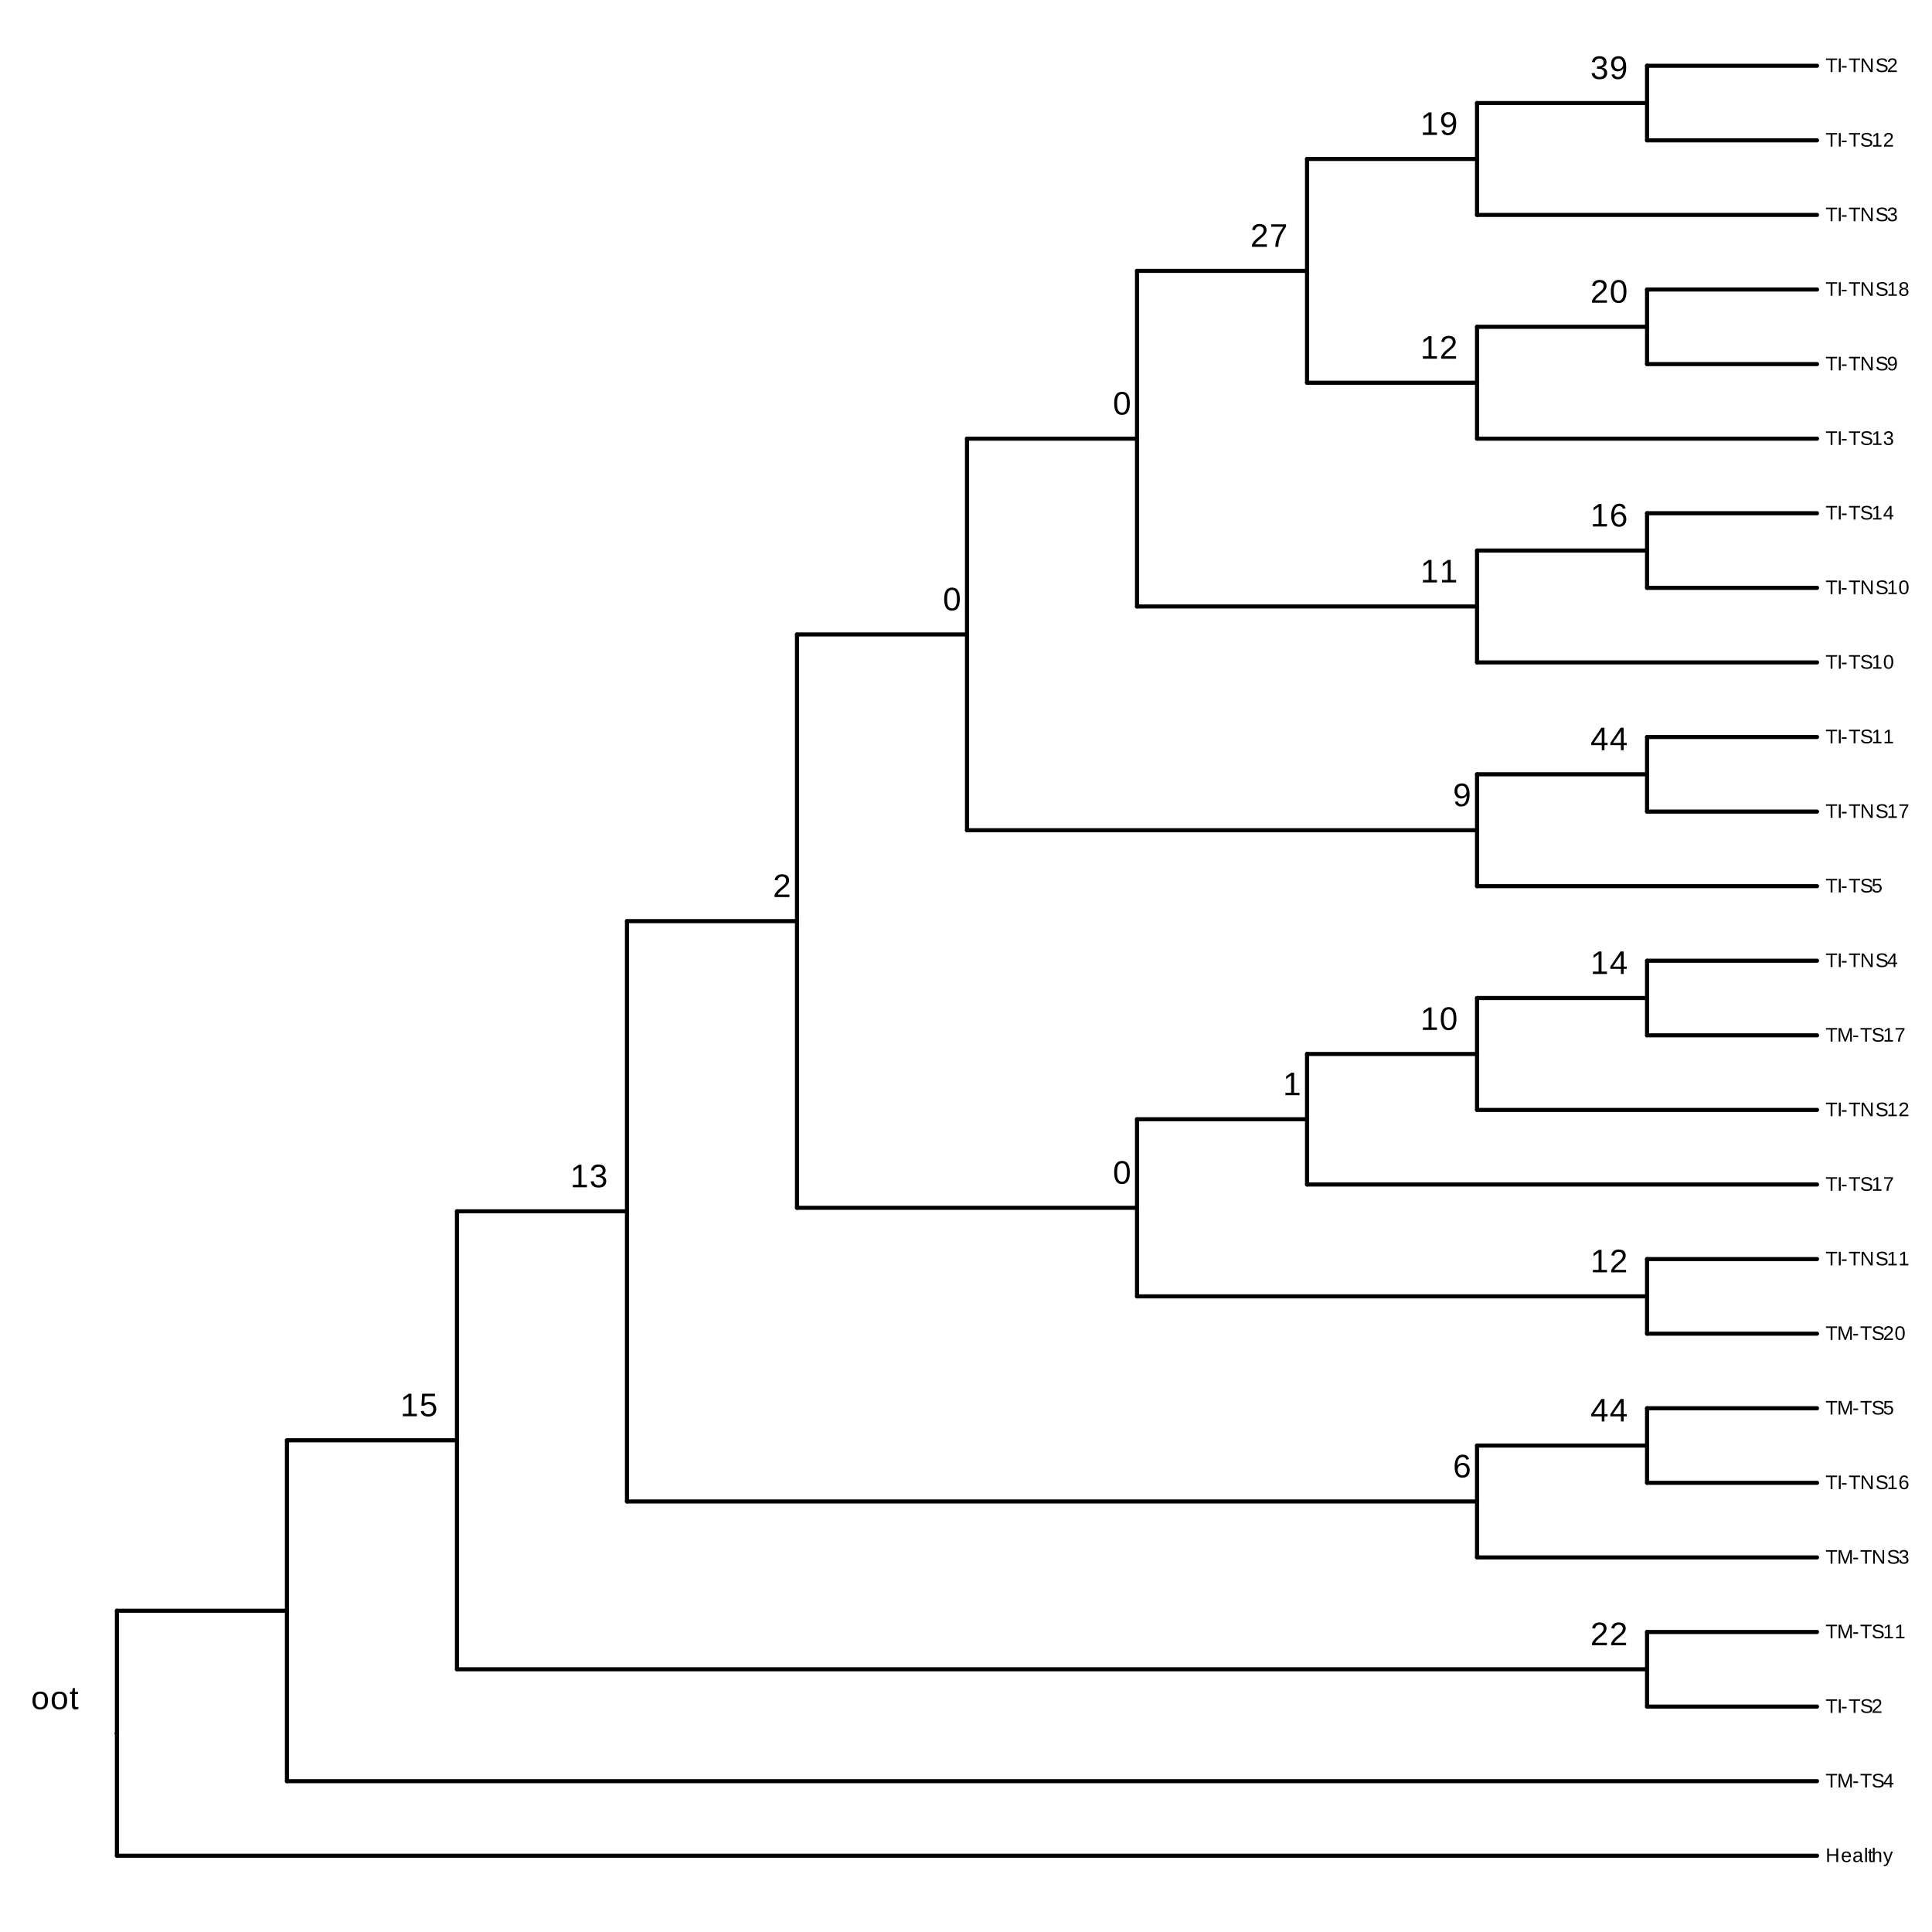 <?xml version="1.0" encoding="UTF-8"?>
<svg xmlns="http://www.w3.org/2000/svg" xmlns:xlink="http://www.w3.org/1999/xlink" width="504pt" height="504pt" viewBox="0 0 504 504" version="1.1">
<defs>
<g>
<symbol overflow="visible" id="glyph0-0">
<path style="stroke:none;" d="M 0.172 0 L 0.172 -3.422 L 1.531 -3.422 L 1.531 0 Z M 0.344 -0.172 L 1.359 -0.172 L 1.359 -3.25 L 0.344 -3.25 Z M 0.344 -0.172 "/>
</symbol>
<symbol overflow="visible" id="glyph0-1">
<path style="stroke:none;" d="M 1.797 -3.141 L 1.797 0 L 1.328 0 L 1.328 -3.141 L 0.109 -3.141 L 0.109 -3.531 L 3.016 -3.531 L 3.016 -3.141 Z M 1.797 -3.141 "/>
</symbol>
<symbol overflow="visible" id="glyph0-2">
<path style="stroke:none;" d="M 3.422 0 L 3.422 -2.359 C 3.422 -2.441 3.422 -2.523 3.422 -2.609 C 3.422 -2.703 3.422 -2.785 3.422 -2.859 C 3.43 -2.941 3.438 -3.023 3.438 -3.109 C 3.414 -3.016 3.395 -2.926 3.375 -2.844 C 3.344 -2.781 3.316 -2.707 3.297 -2.625 C 3.273 -2.539 3.25 -2.469 3.219 -2.406 L 2.312 0 L 1.969 0 L 1.047 -2.406 C 1.035 -2.426 1.023 -2.453 1.016 -2.484 C 1.004 -2.523 0.992 -2.562 0.984 -2.594 C 0.973 -2.633 0.957 -2.672 0.938 -2.703 C 0.926 -2.742 0.914 -2.785 0.906 -2.828 C 0.883 -2.91 0.859 -3.004 0.828 -3.109 C 0.828 -3.016 0.828 -2.922 0.828 -2.828 C 0.836 -2.742 0.844 -2.66 0.844 -2.578 C 0.844 -2.492 0.844 -2.422 0.844 -2.359 L 0.844 0 L 0.422 0 L 0.422 -3.531 L 1.047 -3.531 L 1.984 -1.078 C 1.992 -1.047 2.004 -1.004 2.016 -0.953 C 2.035 -0.898 2.051 -0.844 2.062 -0.781 C 2.082 -0.727 2.098 -0.676 2.109 -0.625 C 2.129 -0.582 2.141 -0.547 2.141 -0.516 C 2.148 -0.547 2.16 -0.582 2.172 -0.625 C 2.18 -0.676 2.195 -0.727 2.219 -0.781 C 2.238 -0.844 2.254 -0.898 2.266 -0.953 C 2.285 -1.004 2.301 -1.047 2.312 -1.078 L 3.234 -3.531 L 3.844 -3.531 L 3.844 0 Z M 3.422 0 "/>
</symbol>
<symbol overflow="visible" id="glyph0-3">
<path style="stroke:none;" d="M 0.234 -1.156 L 0.234 -1.562 L 1.484 -1.562 L 1.484 -1.156 Z M 0.234 -1.156 "/>
</symbol>
<symbol overflow="visible" id="glyph0-4">
<path style="stroke:none;" d="M 3.188 -0.969 C 3.188 -0.82 3.156 -0.688 3.094 -0.562 C 3.039 -0.438 2.953 -0.328 2.828 -0.234 C 2.711 -0.148 2.562 -0.082 2.375 -0.031 C 2.195 0.02 1.984 0.047 1.734 0.047 C 1.285 0.047 0.938 -0.023 0.688 -0.172 C 0.445 -0.328 0.297 -0.551 0.234 -0.844 L 0.703 -0.938 C 0.723 -0.844 0.754 -0.758 0.797 -0.688 C 0.848 -0.613 0.914 -0.547 1 -0.484 C 1.082 -0.43 1.18 -0.391 1.297 -0.359 C 1.422 -0.336 1.57 -0.328 1.75 -0.328 C 1.883 -0.328 2.008 -0.336 2.125 -0.359 C 2.25 -0.379 2.352 -0.414 2.438 -0.469 C 2.52 -0.52 2.582 -0.582 2.625 -0.656 C 2.676 -0.738 2.703 -0.836 2.703 -0.953 C 2.703 -1.066 2.676 -1.16 2.625 -1.234 C 2.57 -1.305 2.5 -1.363 2.406 -1.406 C 2.312 -1.445 2.195 -1.484 2.062 -1.516 C 1.938 -1.555 1.789 -1.594 1.625 -1.625 C 1.531 -1.645 1.43 -1.664 1.328 -1.688 C 1.234 -1.719 1.141 -1.75 1.047 -1.781 C 0.953 -1.82 0.863 -1.863 0.781 -1.906 C 0.707 -1.957 0.641 -2.016 0.578 -2.078 C 0.523 -2.148 0.477 -2.227 0.438 -2.312 C 0.406 -2.406 0.391 -2.516 0.391 -2.641 C 0.391 -2.805 0.422 -2.945 0.484 -3.062 C 0.555 -3.188 0.656 -3.285 0.781 -3.359 C 0.906 -3.43 1.047 -3.484 1.203 -3.516 C 1.367 -3.555 1.547 -3.578 1.734 -3.578 C 1.953 -3.578 2.141 -3.555 2.297 -3.516 C 2.453 -3.484 2.582 -3.43 2.688 -3.359 C 2.789 -3.297 2.875 -3.211 2.938 -3.109 C 3.008 -3.016 3.062 -2.898 3.094 -2.766 L 2.625 -2.688 C 2.602 -2.77 2.57 -2.844 2.531 -2.906 C 2.488 -2.977 2.43 -3.035 2.359 -3.078 C 2.285 -3.117 2.195 -3.148 2.094 -3.172 C 1.988 -3.203 1.867 -3.219 1.734 -3.219 C 1.566 -3.219 1.426 -3.203 1.312 -3.172 C 1.207 -3.141 1.117 -3.098 1.047 -3.047 C 0.984 -3.004 0.938 -2.945 0.906 -2.875 C 0.875 -2.812 0.859 -2.738 0.859 -2.656 C 0.859 -2.551 0.883 -2.461 0.938 -2.391 C 0.988 -2.328 1.062 -2.273 1.156 -2.234 C 1.25 -2.191 1.352 -2.156 1.469 -2.125 C 1.582 -2.094 1.707 -2.062 1.844 -2.031 C 1.957 -2 2.066 -1.973 2.172 -1.953 C 2.273 -1.93 2.375 -1.898 2.469 -1.859 C 2.57 -1.828 2.664 -1.785 2.75 -1.734 C 2.844 -1.68 2.922 -1.617 2.984 -1.547 C 3.047 -1.484 3.094 -1.406 3.125 -1.312 C 3.164 -1.219 3.188 -1.102 3.188 -0.969 Z M 3.188 -0.969 "/>
</symbol>
<symbol overflow="visible" id="glyph0-5">
<path style="stroke:none;" d="M 0.25 0 L 0.25 -0.312 C 0.344 -0.508 0.445 -0.68 0.562 -0.828 C 0.688 -0.984 0.816 -1.117 0.953 -1.234 C 1.086 -1.359 1.223 -1.473 1.359 -1.578 C 1.492 -1.68 1.613 -1.785 1.719 -1.891 C 1.82 -1.992 1.906 -2.098 1.969 -2.203 C 2.039 -2.316 2.078 -2.445 2.078 -2.594 C 2.078 -2.695 2.062 -2.785 2.031 -2.859 C 2 -2.93 1.953 -2.992 1.891 -3.047 C 1.836 -3.098 1.77 -3.133 1.688 -3.156 C 1.613 -3.188 1.531 -3.203 1.438 -3.203 C 1.344 -3.203 1.254 -3.191 1.172 -3.172 C 1.098 -3.148 1.031 -3.113 0.969 -3.062 C 0.906 -3.008 0.852 -2.945 0.812 -2.875 C 0.77 -2.801 0.742 -2.711 0.734 -2.609 L 0.281 -2.656 C 0.289 -2.781 0.32 -2.898 0.375 -3.016 C 0.438 -3.129 0.516 -3.227 0.609 -3.312 C 0.703 -3.395 0.816 -3.457 0.953 -3.5 C 1.086 -3.551 1.25 -3.578 1.438 -3.578 C 1.602 -3.578 1.754 -3.555 1.891 -3.516 C 2.035 -3.473 2.156 -3.41 2.25 -3.328 C 2.344 -3.242 2.41 -3.141 2.453 -3.016 C 2.504 -2.898 2.531 -2.766 2.531 -2.609 C 2.531 -2.492 2.508 -2.379 2.469 -2.266 C 2.426 -2.16 2.367 -2.062 2.297 -1.969 C 2.234 -1.875 2.156 -1.781 2.062 -1.688 C 1.969 -1.594 1.867 -1.504 1.766 -1.422 C 1.66 -1.336 1.555 -1.254 1.453 -1.172 C 1.348 -1.086 1.25 -1 1.156 -0.906 C 1.07 -0.82 0.992 -0.738 0.922 -0.656 C 0.848 -0.57 0.789 -0.484 0.75 -0.391 L 2.594 -0.391 L 2.594 0 Z M 0.25 0 "/>
</symbol>
<symbol overflow="visible" id="glyph0-6">
<path style="stroke:none;" d="M 2.656 -1.766 C 2.656 -1.422 2.617 -1.133 2.547 -0.906 C 2.484 -0.676 2.395 -0.488 2.281 -0.344 C 2.176 -0.207 2.047 -0.109 1.891 -0.047 C 1.742 0.016 1.586 0.047 1.422 0.047 C 1.242 0.047 1.082 0.016 0.938 -0.047 C 0.789 -0.109 0.66 -0.207 0.547 -0.344 C 0.441 -0.488 0.359 -0.676 0.297 -0.906 C 0.234 -1.133 0.203 -1.422 0.203 -1.766 C 0.203 -2.117 0.234 -2.41 0.297 -2.641 C 0.359 -2.879 0.441 -3.066 0.547 -3.203 C 0.66 -3.336 0.789 -3.43 0.938 -3.484 C 1.094 -3.547 1.258 -3.578 1.438 -3.578 C 1.602 -3.578 1.758 -3.547 1.906 -3.484 C 2.051 -3.43 2.176 -3.336 2.281 -3.203 C 2.395 -3.066 2.484 -2.879 2.547 -2.641 C 2.617 -2.41 2.656 -2.117 2.656 -1.766 Z M 2.188 -1.766 C 2.188 -2.047 2.172 -2.281 2.141 -2.469 C 2.109 -2.656 2.055 -2.801 1.984 -2.906 C 1.922 -3.02 1.844 -3.098 1.75 -3.141 C 1.656 -3.191 1.551 -3.219 1.438 -3.219 C 1.312 -3.219 1.195 -3.191 1.094 -3.141 C 1 -3.098 0.914 -3.02 0.844 -2.906 C 0.781 -2.789 0.734 -2.641 0.703 -2.453 C 0.672 -2.273 0.656 -2.047 0.656 -1.766 C 0.656 -1.492 0.672 -1.266 0.703 -1.078 C 0.742 -0.891 0.797 -0.738 0.859 -0.625 C 0.922 -0.52 1 -0.441 1.094 -0.391 C 1.188 -0.336 1.297 -0.312 1.422 -0.312 C 1.547 -0.312 1.656 -0.336 1.75 -0.391 C 1.844 -0.441 1.922 -0.52 1.984 -0.625 C 2.047 -0.738 2.094 -0.891 2.125 -1.078 C 2.164 -1.266 2.188 -1.492 2.188 -1.766 Z M 2.188 -1.766 "/>
</symbol>
<symbol overflow="visible" id="glyph0-7">
<path style="stroke:none;" d="M 0.469 0 L 0.469 -3.531 L 0.953 -3.531 L 0.953 0 Z M 0.469 0 "/>
</symbol>
<symbol overflow="visible" id="glyph0-8">
<path style="stroke:none;" d="M 2.703 0 L 0.828 -3 C 0.828 -2.914 0.828 -2.836 0.828 -2.766 C 0.836 -2.691 0.844 -2.617 0.844 -2.547 C 0.844 -2.473 0.844 -2.406 0.844 -2.344 L 0.844 0 L 0.422 0 L 0.422 -3.531 L 0.969 -3.531 L 2.891 -0.5 C 2.879 -0.582 2.875 -0.664 2.875 -0.75 C 2.863 -0.82 2.859 -0.895 2.859 -0.969 C 2.859 -1.051 2.859 -1.133 2.859 -1.219 L 2.859 -3.531 L 3.281 -3.531 L 3.281 0 Z M 2.703 0 "/>
</symbol>
<symbol overflow="visible" id="glyph0-9">
<path style="stroke:none;" d="M 0.391 0 L 0.391 -0.391 L 1.281 -0.391 L 1.281 -3.094 L 0.5 -2.531 L 0.5 -2.953 L 1.328 -3.531 L 1.734 -3.531 L 1.734 -0.391 L 2.594 -0.391 L 2.594 0 Z M 0.391 0 "/>
</symbol>
<symbol overflow="visible" id="glyph0-10">
<path style="stroke:none;" d="M 2.594 -3.156 C 2.414 -2.883 2.25 -2.625 2.094 -2.375 C 1.945 -2.125 1.82 -1.875 1.719 -1.625 C 1.613 -1.375 1.531 -1.113 1.469 -0.844 C 1.414 -0.582 1.391 -0.301 1.391 0 L 0.906 0 C 0.906 -0.281 0.938 -0.555 1 -0.828 C 1.07 -1.098 1.164 -1.363 1.281 -1.625 C 1.395 -1.883 1.523 -2.141 1.672 -2.391 C 1.828 -2.648 1.988 -2.898 2.156 -3.141 L 0.266 -3.141 L 0.266 -3.531 L 2.594 -3.531 Z M 2.594 -3.156 "/>
</symbol>
<symbol overflow="visible" id="glyph0-11">
<path style="stroke:none;" d="M 2.641 -1.156 C 2.641 -0.977 2.609 -0.812 2.547 -0.656 C 2.492 -0.508 2.414 -0.383 2.312 -0.281 C 2.207 -0.176 2.078 -0.094 1.922 -0.031 C 1.766 0.02 1.586 0.047 1.391 0.047 C 1.203 0.047 1.035 0.023 0.891 -0.016 C 0.754 -0.055 0.641 -0.113 0.547 -0.188 C 0.453 -0.27 0.375 -0.359 0.312 -0.453 C 0.258 -0.555 0.223 -0.664 0.203 -0.781 L 0.656 -0.844 C 0.676 -0.77 0.703 -0.703 0.734 -0.641 C 0.766 -0.578 0.812 -0.52 0.875 -0.469 C 0.938 -0.426 1.008 -0.391 1.094 -0.359 C 1.176 -0.328 1.273 -0.312 1.391 -0.312 C 1.504 -0.312 1.609 -0.328 1.703 -0.359 C 1.805 -0.398 1.891 -0.457 1.953 -0.531 C 2.023 -0.602 2.078 -0.688 2.109 -0.781 C 2.148 -0.883 2.172 -1.004 2.172 -1.141 C 2.172 -1.242 2.148 -1.344 2.109 -1.438 C 2.078 -1.531 2.023 -1.609 1.953 -1.672 C 1.891 -1.734 1.812 -1.781 1.719 -1.812 C 1.625 -1.852 1.52 -1.875 1.406 -1.875 C 1.332 -1.875 1.258 -1.867 1.188 -1.859 C 1.125 -1.848 1.066 -1.828 1.016 -1.797 C 0.961 -1.773 0.914 -1.75 0.875 -1.719 C 0.832 -1.688 0.789 -1.656 0.75 -1.625 L 0.312 -1.625 L 0.422 -3.531 L 2.438 -3.531 L 2.438 -3.141 L 0.828 -3.141 L 0.766 -2.031 C 0.848 -2.082 0.945 -2.129 1.062 -2.172 C 1.188 -2.223 1.332 -2.25 1.5 -2.25 C 1.676 -2.25 1.832 -2.223 1.969 -2.172 C 2.102 -2.117 2.219 -2.039 2.312 -1.938 C 2.414 -1.844 2.492 -1.727 2.547 -1.594 C 2.609 -1.457 2.641 -1.312 2.641 -1.156 Z M 2.641 -1.156 "/>
</symbol>
<symbol overflow="visible" id="glyph0-12">
<path style="stroke:none;" d="M 2.609 -1.828 C 2.609 -1.516 2.578 -1.238 2.516 -1 C 2.461 -0.77 2.379 -0.578 2.266 -0.422 C 2.148 -0.266 2.016 -0.145 1.859 -0.062 C 1.703 0.008 1.523 0.047 1.328 0.047 C 1.191 0.047 1.066 0.031 0.953 0 C 0.848 -0.02 0.754 -0.055 0.672 -0.109 C 0.586 -0.172 0.516 -0.25 0.453 -0.344 C 0.398 -0.438 0.352 -0.551 0.312 -0.688 L 0.75 -0.75 C 0.789 -0.602 0.859 -0.492 0.953 -0.422 C 1.055 -0.348 1.188 -0.312 1.344 -0.312 C 1.457 -0.312 1.566 -0.336 1.672 -0.391 C 1.773 -0.453 1.859 -0.539 1.922 -0.656 C 1.992 -0.77 2.051 -0.91 2.094 -1.078 C 2.133 -1.254 2.156 -1.461 2.156 -1.703 C 2.125 -1.617 2.078 -1.547 2.016 -1.484 C 1.953 -1.43 1.879 -1.379 1.797 -1.328 C 1.723 -1.285 1.641 -1.254 1.547 -1.234 C 1.461 -1.211 1.375 -1.203 1.281 -1.203 C 1.125 -1.203 0.977 -1.227 0.844 -1.281 C 0.719 -1.344 0.609 -1.426 0.516 -1.531 C 0.43 -1.633 0.363 -1.758 0.312 -1.906 C 0.258 -2.051 0.234 -2.211 0.234 -2.391 C 0.234 -2.578 0.258 -2.742 0.312 -2.891 C 0.363 -3.035 0.441 -3.156 0.547 -3.25 C 0.648 -3.352 0.773 -3.43 0.922 -3.484 C 1.066 -3.547 1.227 -3.578 1.406 -3.578 C 1.801 -3.578 2.098 -3.43 2.297 -3.141 C 2.504 -2.848 2.609 -2.41 2.609 -1.828 Z M 2.109 -2.266 C 2.109 -2.398 2.094 -2.523 2.062 -2.641 C 2.039 -2.754 2 -2.852 1.938 -2.938 C 1.875 -3.02 1.797 -3.086 1.703 -3.141 C 1.617 -3.191 1.52 -3.219 1.406 -3.219 C 1.289 -3.219 1.188 -3.195 1.094 -3.156 C 1.008 -3.113 0.938 -3.055 0.875 -2.984 C 0.82 -2.922 0.781 -2.836 0.75 -2.734 C 0.719 -2.629 0.703 -2.516 0.703 -2.391 C 0.703 -2.273 0.711 -2.164 0.734 -2.062 C 0.766 -1.957 0.812 -1.867 0.875 -1.797 C 0.938 -1.723 1.008 -1.664 1.094 -1.625 C 1.176 -1.582 1.273 -1.562 1.391 -1.562 C 1.473 -1.562 1.555 -1.57 1.641 -1.594 C 1.734 -1.625 1.812 -1.664 1.875 -1.719 C 1.945 -1.781 2.004 -1.859 2.047 -1.953 C 2.086 -2.047 2.109 -2.148 2.109 -2.266 Z M 2.109 -2.266 "/>
</symbol>
<symbol overflow="visible" id="glyph0-13">
<path style="stroke:none;" d="M 2.625 -0.984 C 2.625 -0.836 2.598 -0.695 2.547 -0.562 C 2.504 -0.438 2.43 -0.328 2.328 -0.234 C 2.234 -0.148 2.109 -0.082 1.953 -0.031 C 1.805 0.02 1.629 0.047 1.422 0.047 C 1.211 0.047 1.031 0.02 0.875 -0.031 C 0.727 -0.082 0.602 -0.148 0.5 -0.234 C 0.406 -0.328 0.332 -0.438 0.281 -0.562 C 0.238 -0.688 0.219 -0.828 0.219 -0.984 C 0.219 -1.109 0.238 -1.219 0.281 -1.312 C 0.32 -1.414 0.375 -1.504 0.438 -1.578 C 0.5 -1.648 0.57 -1.707 0.656 -1.75 C 0.75 -1.801 0.836 -1.832 0.922 -1.844 L 0.922 -1.859 C 0.828 -1.879 0.738 -1.914 0.656 -1.969 C 0.582 -2.02 0.52 -2.082 0.469 -2.156 C 0.414 -2.227 0.375 -2.305 0.344 -2.391 C 0.32 -2.484 0.312 -2.578 0.312 -2.672 C 0.312 -2.797 0.332 -2.91 0.375 -3.016 C 0.426 -3.129 0.5 -3.227 0.594 -3.312 C 0.688 -3.395 0.801 -3.457 0.938 -3.5 C 1.07 -3.551 1.234 -3.578 1.422 -3.578 C 1.609 -3.578 1.77 -3.551 1.906 -3.5 C 2.051 -3.457 2.172 -3.395 2.266 -3.312 C 2.359 -3.227 2.426 -3.129 2.469 -3.016 C 2.52 -2.91 2.547 -2.797 2.547 -2.672 C 2.547 -2.578 2.531 -2.484 2.5 -2.391 C 2.469 -2.305 2.426 -2.227 2.375 -2.156 C 2.32 -2.082 2.254 -2.02 2.172 -1.969 C 2.098 -1.914 2.016 -1.879 1.922 -1.859 L 1.922 -1.844 C 2.016 -1.832 2.102 -1.801 2.188 -1.75 C 2.281 -1.707 2.359 -1.648 2.422 -1.578 C 2.484 -1.504 2.531 -1.414 2.562 -1.312 C 2.602 -1.219 2.625 -1.109 2.625 -0.984 Z M 2.078 -2.641 C 2.078 -2.734 2.062 -2.816 2.031 -2.891 C 2.008 -2.961 1.973 -3.023 1.922 -3.078 C 1.867 -3.129 1.801 -3.172 1.719 -3.203 C 1.633 -3.234 1.535 -3.25 1.422 -3.25 C 1.297 -3.25 1.191 -3.234 1.109 -3.203 C 1.035 -3.172 0.969 -3.129 0.906 -3.078 C 0.852 -3.023 0.816 -2.961 0.797 -2.891 C 0.773 -2.816 0.766 -2.734 0.766 -2.641 C 0.766 -2.578 0.773 -2.504 0.797 -2.422 C 0.816 -2.348 0.848 -2.281 0.891 -2.219 C 0.941 -2.164 1.008 -2.117 1.094 -2.078 C 1.176 -2.047 1.285 -2.031 1.422 -2.031 C 1.566 -2.031 1.68 -2.047 1.766 -2.078 C 1.848 -2.117 1.91 -2.164 1.953 -2.219 C 2.004 -2.281 2.035 -2.348 2.047 -2.422 C 2.066 -2.504 2.078 -2.578 2.078 -2.641 Z M 2.156 -1.031 C 2.156 -1.113 2.145 -1.191 2.125 -1.266 C 2.102 -1.348 2.062 -1.422 2 -1.484 C 1.945 -1.547 1.867 -1.594 1.766 -1.625 C 1.672 -1.664 1.555 -1.688 1.422 -1.688 C 1.285 -1.688 1.172 -1.664 1.078 -1.625 C 0.984 -1.594 0.906 -1.547 0.844 -1.484 C 0.789 -1.422 0.75 -1.348 0.719 -1.266 C 0.695 -1.18 0.688 -1.098 0.688 -1.016 C 0.688 -0.91 0.695 -0.812 0.719 -0.719 C 0.75 -0.625 0.789 -0.547 0.844 -0.484 C 0.906 -0.422 0.984 -0.367 1.078 -0.328 C 1.18 -0.297 1.301 -0.281 1.438 -0.281 C 1.57 -0.281 1.688 -0.297 1.781 -0.328 C 1.875 -0.367 1.945 -0.422 2 -0.484 C 2.062 -0.547 2.102 -0.625 2.125 -0.719 C 2.145 -0.812 2.156 -0.914 2.156 -1.031 Z M 2.156 -1.031 "/>
</symbol>
<symbol overflow="visible" id="glyph0-14">
<path style="stroke:none;" d="M 2.625 -0.969 C 2.625 -0.812 2.598 -0.664 2.547 -0.531 C 2.492 -0.406 2.414 -0.301 2.312 -0.219 C 2.219 -0.133 2.094 -0.066 1.938 -0.016 C 1.789 0.023 1.617 0.047 1.422 0.047 C 1.203 0.047 1.02 0.02 0.875 -0.031 C 0.727 -0.082 0.602 -0.148 0.5 -0.234 C 0.406 -0.328 0.332 -0.43 0.281 -0.547 C 0.238 -0.66 0.207 -0.781 0.188 -0.906 L 0.656 -0.953 C 0.676 -0.859 0.703 -0.77 0.734 -0.688 C 0.766 -0.613 0.812 -0.547 0.875 -0.484 C 0.938 -0.43 1.016 -0.391 1.109 -0.359 C 1.203 -0.336 1.305 -0.328 1.422 -0.328 C 1.648 -0.328 1.828 -0.379 1.953 -0.484 C 2.086 -0.598 2.156 -0.766 2.156 -0.984 C 2.156 -1.117 2.125 -1.223 2.062 -1.297 C 2.008 -1.379 1.941 -1.441 1.859 -1.484 C 1.773 -1.523 1.68 -1.551 1.578 -1.562 C 1.473 -1.582 1.379 -1.594 1.297 -1.594 L 1.047 -1.594 L 1.047 -1.984 L 1.281 -1.984 C 1.363 -1.984 1.453 -1.992 1.547 -2.016 C 1.641 -2.035 1.723 -2.066 1.797 -2.109 C 1.879 -2.148 1.941 -2.211 1.984 -2.297 C 2.035 -2.379 2.062 -2.477 2.062 -2.594 C 2.062 -2.781 2.004 -2.926 1.891 -3.031 C 1.785 -3.145 1.625 -3.203 1.406 -3.203 C 1.207 -3.203 1.047 -3.148 0.922 -3.047 C 0.797 -2.953 0.723 -2.812 0.703 -2.625 L 0.25 -2.656 C 0.27 -2.812 0.312 -2.945 0.375 -3.062 C 0.445 -3.176 0.535 -3.27 0.641 -3.344 C 0.742 -3.426 0.859 -3.484 0.984 -3.516 C 1.117 -3.555 1.258 -3.578 1.406 -3.578 C 1.602 -3.578 1.77 -3.551 1.906 -3.5 C 2.051 -3.457 2.172 -3.391 2.266 -3.297 C 2.359 -3.211 2.426 -3.113 2.469 -3 C 2.508 -2.895 2.531 -2.773 2.531 -2.641 C 2.531 -2.535 2.516 -2.438 2.484 -2.344 C 2.453 -2.258 2.406 -2.18 2.344 -2.109 C 2.289 -2.035 2.219 -1.973 2.125 -1.922 C 2.031 -1.867 1.922 -1.832 1.797 -1.812 L 1.797 -1.797 C 1.93 -1.785 2.051 -1.754 2.156 -1.703 C 2.258 -1.648 2.344 -1.586 2.406 -1.516 C 2.477 -1.441 2.531 -1.359 2.562 -1.266 C 2.602 -1.172 2.625 -1.07 2.625 -0.969 Z M 2.625 -0.969 "/>
</symbol>
<symbol overflow="visible" id="glyph0-15">
<path style="stroke:none;" d="M 2.203 -0.797 L 2.203 0 L 1.781 0 L 1.781 -0.797 L 0.125 -0.797 L 0.125 -1.156 L 1.734 -3.531 L 2.203 -3.531 L 2.203 -1.156 L 2.703 -1.156 L 2.703 -0.797 Z M 1.781 -3.016 C 1.781 -3.004 1.77 -2.988 1.75 -2.969 C 1.738 -2.945 1.723 -2.922 1.703 -2.891 C 1.691 -2.859 1.676 -2.828 1.656 -2.797 C 1.633 -2.766 1.617 -2.738 1.609 -2.719 L 0.703 -1.391 C 0.703 -1.379 0.691 -1.359 0.672 -1.328 C 0.648 -1.305 0.629 -1.285 0.609 -1.266 C 0.598 -1.242 0.582 -1.223 0.562 -1.203 C 0.551 -1.18 0.539 -1.164 0.531 -1.156 L 1.781 -1.156 Z M 1.781 -3.016 "/>
</symbol>
<symbol overflow="visible" id="glyph0-16">
<path style="stroke:none;" d="M 2.812 0 L 2.812 -1.641 L 0.891 -1.641 L 0.891 0 L 0.422 0 L 0.422 -3.531 L 0.891 -3.531 L 0.891 -2.031 L 2.812 -2.031 L 2.812 -3.531 L 3.281 -3.531 L 3.281 0 Z M 2.812 0 "/>
</symbol>
<symbol overflow="visible" id="glyph0-17">
<path style="stroke:none;" d="M 0.688 -1.266 C 0.688 -1.117 0.703 -0.984 0.734 -0.859 C 0.766 -0.742 0.812 -0.645 0.875 -0.562 C 0.938 -0.477 1.016 -0.41 1.109 -0.359 C 1.203 -0.305 1.316 -0.281 1.453 -0.281 C 1.641 -0.281 1.789 -0.316 1.906 -0.391 C 2.031 -0.473 2.113 -0.578 2.156 -0.703 L 2.547 -0.594 C 2.516 -0.52 2.473 -0.441 2.422 -0.359 C 2.379 -0.285 2.312 -0.219 2.219 -0.156 C 2.133 -0.094 2.031 -0.039 1.906 0 C 1.781 0.031 1.629 0.047 1.453 0.047 C 1.047 0.047 0.738 -0.07 0.531 -0.312 C 0.32 -0.551 0.219 -0.906 0.219 -1.375 C 0.219 -1.625 0.25 -1.836 0.312 -2.016 C 0.375 -2.191 0.457 -2.332 0.562 -2.438 C 0.676 -2.551 0.805 -2.629 0.953 -2.672 C 1.098 -2.723 1.254 -2.75 1.422 -2.75 C 1.648 -2.75 1.844 -2.711 2 -2.641 C 2.156 -2.566 2.273 -2.469 2.359 -2.344 C 2.453 -2.219 2.52 -2.066 2.562 -1.891 C 2.602 -1.711 2.625 -1.52 2.625 -1.312 L 2.625 -1.266 Z M 2.156 -1.609 C 2.133 -1.891 2.062 -2.094 1.938 -2.219 C 1.82 -2.352 1.648 -2.422 1.422 -2.422 C 1.348 -2.422 1.27 -2.41 1.188 -2.391 C 1.102 -2.367 1.023 -2.328 0.953 -2.266 C 0.879 -2.203 0.816 -2.113 0.766 -2 C 0.723 -1.895 0.703 -1.766 0.703 -1.609 Z M 2.156 -1.609 "/>
</symbol>
<symbol overflow="visible" id="glyph0-18">
<path style="stroke:none;" d="M 1.031 0.047 C 0.758 0.047 0.555 -0.02 0.422 -0.156 C 0.285 -0.301 0.219 -0.5 0.219 -0.75 C 0.219 -0.938 0.25 -1.082 0.312 -1.188 C 0.383 -1.301 0.473 -1.391 0.578 -1.453 C 0.691 -1.523 0.816 -1.57 0.953 -1.594 C 1.098 -1.625 1.242 -1.641 1.391 -1.641 L 2 -1.656 L 2 -1.797 C 2 -1.91 1.984 -2.004 1.953 -2.078 C 1.93 -2.16 1.895 -2.223 1.844 -2.266 C 1.801 -2.316 1.742 -2.352 1.672 -2.375 C 1.598 -2.406 1.508 -2.422 1.406 -2.422 C 1.32 -2.422 1.242 -2.41 1.172 -2.391 C 1.109 -2.379 1.051 -2.359 1 -2.328 C 0.945 -2.297 0.906 -2.25 0.875 -2.188 C 0.844 -2.133 0.82 -2.066 0.812 -1.984 L 0.344 -2.031 C 0.352 -2.133 0.379 -2.227 0.422 -2.312 C 0.473 -2.406 0.539 -2.484 0.625 -2.547 C 0.719 -2.617 0.828 -2.672 0.953 -2.703 C 1.086 -2.734 1.242 -2.75 1.422 -2.75 C 1.766 -2.75 2.02 -2.672 2.188 -2.516 C 2.363 -2.367 2.453 -2.145 2.453 -1.844 L 2.453 -0.688 C 2.453 -0.551 2.469 -0.445 2.5 -0.375 C 2.539 -0.312 2.609 -0.281 2.703 -0.281 C 2.723 -0.281 2.742 -0.281 2.766 -0.281 C 2.797 -0.281 2.82 -0.285 2.844 -0.297 L 2.844 -0.016 C 2.789 -0.004 2.734 0.004 2.672 0.016 C 2.617 0.023 2.562 0.031 2.5 0.031 C 2.414 0.031 2.344 0.02 2.281 0 C 2.219 -0.031 2.164 -0.066 2.125 -0.109 C 2.094 -0.16 2.066 -0.219 2.047 -0.281 C 2.023 -0.352 2.016 -0.43 2.016 -0.516 L 2 -0.516 C 1.945 -0.43 1.891 -0.352 1.828 -0.281 C 1.773 -0.207 1.707 -0.145 1.625 -0.094 C 1.551 -0.051 1.461 -0.02 1.359 0 C 1.266 0.031 1.156 0.047 1.031 0.047 Z M 1.141 -0.281 C 1.285 -0.281 1.41 -0.305 1.516 -0.359 C 1.617 -0.422 1.707 -0.488 1.781 -0.562 C 1.852 -0.645 1.906 -0.734 1.938 -0.828 C 1.977 -0.93 2 -1.023 2 -1.109 L 2 -1.344 L 1.5 -1.328 C 1.395 -1.328 1.289 -1.316 1.188 -1.297 C 1.082 -1.285 0.992 -1.258 0.922 -1.219 C 0.848 -1.176 0.789 -1.117 0.75 -1.047 C 0.707 -0.973 0.688 -0.875 0.688 -0.75 C 0.688 -0.602 0.723 -0.488 0.797 -0.406 C 0.879 -0.32 0.992 -0.281 1.141 -0.281 Z M 1.141 -0.281 "/>
</symbol>
<symbol overflow="visible" id="glyph0-19">
<path style="stroke:none;" d="M 0.344 0 L 0.344 -3.719 L 0.797 -3.719 L 0.797 0 Z M 0.344 0 "/>
</symbol>
<symbol overflow="visible" id="glyph0-20">
<path style="stroke:none;" d="M 1.391 -0.016 C 1.316 -0.004 1.242 0.004 1.172 0.016 C 1.109 0.035 1.031 0.047 0.938 0.047 C 0.57 0.047 0.391 -0.16 0.391 -0.578 L 0.391 -2.375 L 0.078 -2.375 L 0.078 -2.703 L 0.406 -2.703 L 0.547 -3.312 L 0.844 -3.312 L 0.844 -2.703 L 1.344 -2.703 L 1.344 -2.375 L 0.844 -2.375 L 0.844 -0.672 C 0.844 -0.535 0.863 -0.441 0.906 -0.391 C 0.945 -0.336 1.02 -0.312 1.125 -0.312 C 1.164 -0.312 1.207 -0.316 1.25 -0.328 C 1.289 -0.336 1.336 -0.348 1.391 -0.359 Z M 1.391 -0.016 "/>
</symbol>
<symbol overflow="visible" id="glyph0-21">
<path style="stroke:none;" d="M 0.797 -2.25 C 0.848 -2.332 0.898 -2.406 0.953 -2.469 C 1.016 -2.539 1.078 -2.598 1.141 -2.641 C 1.211 -2.68 1.289 -2.707 1.375 -2.719 C 1.457 -2.738 1.551 -2.75 1.656 -2.75 C 1.832 -2.75 1.973 -2.727 2.078 -2.688 C 2.191 -2.645 2.281 -2.578 2.344 -2.484 C 2.406 -2.398 2.445 -2.301 2.469 -2.188 C 2.5 -2.07 2.516 -1.941 2.516 -1.797 L 2.516 0 L 2.062 0 L 2.062 -1.719 C 2.062 -1.832 2.051 -1.93 2.031 -2.016 C 2.02 -2.109 1.992 -2.18 1.953 -2.234 C 1.922 -2.297 1.867 -2.336 1.797 -2.359 C 1.723 -2.391 1.625 -2.406 1.5 -2.406 C 1.395 -2.406 1.301 -2.383 1.219 -2.344 C 1.133 -2.312 1.062 -2.258 1 -2.188 C 0.938 -2.113 0.891 -2.023 0.859 -1.922 C 0.828 -1.828 0.812 -1.719 0.812 -1.594 L 0.812 0 L 0.359 0 L 0.359 -3.719 L 0.812 -3.719 L 0.812 -2.75 C 0.812 -2.695 0.805 -2.641 0.797 -2.578 C 0.797 -2.523 0.797 -2.473 0.797 -2.422 C 0.797 -2.379 0.789 -2.344 0.781 -2.312 C 0.781 -2.281 0.781 -2.258 0.781 -2.25 Z M 0.797 -2.25 "/>
</symbol>
<symbol overflow="visible" id="glyph0-22">
<path style="stroke:none;" d="M 1.516 0 C 1.453 0.164 1.383 0.312 1.312 0.438 C 1.25 0.57 1.176 0.688 1.094 0.781 C 1.008 0.875 0.914 0.941 0.812 0.984 C 0.719 1.035 0.609 1.062 0.484 1.062 C 0.422 1.062 0.363 1.055 0.312 1.047 C 0.27 1.047 0.223 1.039 0.172 1.031 L 0.172 0.703 C 0.203 0.703 0.234 0.703 0.266 0.703 C 0.305 0.711 0.344 0.719 0.375 0.719 C 0.508 0.719 0.633 0.664 0.75 0.562 C 0.863 0.469 0.961 0.312 1.047 0.094 L 1.094 -0.016 L 0.016 -2.703 L 0.5 -2.703 L 1.062 -1.219 C 1.082 -1.164 1.102 -1.102 1.125 -1.031 C 1.156 -0.957 1.18 -0.879 1.203 -0.797 C 1.234 -0.723 1.254 -0.656 1.266 -0.594 C 1.285 -0.539 1.301 -0.504 1.312 -0.484 C 1.312 -0.504 1.32 -0.539 1.344 -0.594 C 1.363 -0.656 1.383 -0.719 1.406 -0.781 C 1.438 -0.844 1.461 -0.91 1.484 -0.984 C 1.504 -1.055 1.523 -1.113 1.547 -1.156 L 2.078 -2.703 L 2.547 -2.703 Z M 1.516 0 "/>
</symbol>
<symbol overflow="visible" id="glyph0-23">
<path style="stroke:none;" d="M 2.625 -1.156 C 2.625 -0.977 2.598 -0.816 2.547 -0.672 C 2.504 -0.523 2.43 -0.395 2.328 -0.281 C 2.234 -0.176 2.113 -0.094 1.969 -0.031 C 1.832 0.02 1.672 0.047 1.484 0.047 C 1.273 0.047 1.094 0.008 0.938 -0.062 C 0.789 -0.145 0.664 -0.258 0.562 -0.406 C 0.457 -0.551 0.379 -0.727 0.328 -0.938 C 0.285 -1.156 0.266 -1.406 0.266 -1.688 C 0.266 -2 0.289 -2.27 0.344 -2.5 C 0.406 -2.738 0.488 -2.938 0.594 -3.094 C 0.707 -3.258 0.836 -3.379 0.984 -3.453 C 1.141 -3.535 1.316 -3.578 1.516 -3.578 C 1.641 -3.578 1.754 -3.562 1.859 -3.531 C 1.961 -3.508 2.055 -3.469 2.141 -3.406 C 2.234 -3.352 2.312 -3.281 2.375 -3.188 C 2.438 -3.102 2.488 -2.992 2.531 -2.859 L 2.094 -2.781 C 2.051 -2.938 1.977 -3.047 1.875 -3.109 C 1.77 -3.18 1.648 -3.219 1.516 -3.219 C 1.391 -3.219 1.273 -3.188 1.172 -3.125 C 1.078 -3.062 0.992 -2.973 0.922 -2.859 C 0.859 -2.742 0.805 -2.598 0.766 -2.422 C 0.723 -2.254 0.703 -2.051 0.703 -1.812 C 0.785 -1.969 0.898 -2.082 1.047 -2.156 C 1.203 -2.238 1.375 -2.281 1.562 -2.281 C 1.719 -2.281 1.859 -2.254 1.984 -2.203 C 2.117 -2.148 2.234 -2.07 2.328 -1.969 C 2.422 -1.875 2.492 -1.754 2.547 -1.609 C 2.598 -1.473 2.625 -1.32 2.625 -1.156 Z M 2.172 -1.141 C 2.172 -1.254 2.156 -1.359 2.125 -1.453 C 2.094 -1.555 2.047 -1.641 1.984 -1.703 C 1.922 -1.773 1.844 -1.832 1.75 -1.875 C 1.664 -1.914 1.566 -1.938 1.453 -1.938 C 1.367 -1.938 1.285 -1.922 1.203 -1.891 C 1.117 -1.867 1.039 -1.832 0.969 -1.781 C 0.906 -1.727 0.852 -1.656 0.812 -1.562 C 0.77 -1.477 0.75 -1.367 0.75 -1.234 C 0.75 -1.109 0.766 -0.988 0.797 -0.875 C 0.836 -0.758 0.891 -0.66 0.953 -0.578 C 1.016 -0.492 1.086 -0.426 1.172 -0.375 C 1.266 -0.332 1.363 -0.312 1.469 -0.312 C 1.582 -0.312 1.68 -0.328 1.766 -0.359 C 1.848 -0.398 1.922 -0.457 1.984 -0.531 C 2.047 -0.602 2.094 -0.688 2.125 -0.781 C 2.156 -0.883 2.172 -1.004 2.172 -1.141 Z M 2.172 -1.141 "/>
</symbol>
<symbol overflow="visible" id="glyph1-0">
<path style="stroke:none;" d="M 0.281 0 L 0.281 -5.688 L 2.547 -5.688 L 2.547 0 Z M 0.562 -0.281 L 2.266 -0.281 L 2.266 -5.406 L 0.562 -5.406 Z M 0.562 -0.281 "/>
</symbol>
<symbol overflow="visible" id="glyph1-1">
<path style="stroke:none;" d="M 4.844 0 L 3.328 -2.438 L 1.5 -2.438 L 1.5 0 L 0.703 0 L 0.703 -5.875 L 3.469 -5.875 C 3.801 -5.875 4.094 -5.832 4.344 -5.75 C 4.602 -5.676 4.816 -5.566 4.984 -5.422 C 5.16 -5.273 5.297 -5.098 5.391 -4.891 C 5.484 -4.68 5.531 -4.445 5.531 -4.188 C 5.531 -4 5.504 -3.816 5.453 -3.641 C 5.398 -3.461 5.312 -3.297 5.188 -3.141 C 5.07 -2.992 4.926 -2.863 4.75 -2.75 C 4.57 -2.645 4.352 -2.57 4.094 -2.531 L 5.766 0 Z M 4.734 -4.188 C 4.734 -4.363 4.703 -4.516 4.641 -4.641 C 4.578 -4.773 4.488 -4.883 4.375 -4.969 C 4.258 -5.062 4.117 -5.129 3.953 -5.172 C 3.785 -5.211 3.594 -5.234 3.375 -5.234 L 1.5 -5.234 L 1.5 -3.062 L 3.422 -3.062 C 3.641 -3.062 3.832 -3.086 4 -3.141 C 4.164 -3.203 4.301 -3.281 4.406 -3.375 C 4.52 -3.477 4.602 -3.598 4.656 -3.734 C 4.707 -3.867 4.734 -4.02 4.734 -4.188 Z M 4.734 -4.188 "/>
</symbol>
<symbol overflow="visible" id="glyph1-2">
<path style="stroke:none;" d="M 4.391 -2.25 C 4.391 -1.469 4.211 -0.883 3.859 -0.5 C 3.516 -0.113 3.016 0.078 2.359 0.078 C 2.047 0.078 1.766 0.031 1.516 -0.062 C 1.266 -0.156 1.051 -0.297 0.875 -0.484 C 0.707 -0.68 0.578 -0.926 0.484 -1.219 C 0.398 -1.508 0.359 -1.852 0.359 -2.25 C 0.359 -3.812 1.031 -4.594 2.375 -4.594 C 2.727 -4.594 3.031 -4.539 3.281 -4.438 C 3.539 -4.344 3.75 -4.195 3.906 -4 C 4.07 -3.812 4.191 -3.57 4.266 -3.281 C 4.348 -2.988 4.391 -2.645 4.391 -2.25 Z M 3.594 -2.25 C 3.594 -2.602 3.566 -2.895 3.516 -3.125 C 3.461 -3.352 3.383 -3.535 3.281 -3.672 C 3.176 -3.805 3.047 -3.898 2.891 -3.953 C 2.742 -4.004 2.578 -4.031 2.391 -4.031 C 2.203 -4.031 2.031 -4 1.875 -3.938 C 1.719 -3.883 1.582 -3.789 1.469 -3.656 C 1.363 -3.52 1.281 -3.336 1.219 -3.109 C 1.164 -2.879 1.141 -2.594 1.141 -2.25 C 1.141 -1.906 1.172 -1.617 1.234 -1.391 C 1.297 -1.16 1.379 -0.977 1.484 -0.844 C 1.598 -0.707 1.727 -0.609 1.875 -0.547 C 2.02 -0.492 2.176 -0.469 2.344 -0.469 C 2.531 -0.469 2.703 -0.492 2.859 -0.547 C 3.016 -0.609 3.145 -0.707 3.25 -0.844 C 3.363 -0.977 3.445 -1.16 3.5 -1.391 C 3.562 -1.617 3.594 -1.906 3.594 -2.25 Z M 3.594 -2.25 "/>
</symbol>
<symbol overflow="visible" id="glyph1-3">
<path style="stroke:none;" d="M 2.312 -0.031 C 2.195 0 2.078 0.02 1.953 0.031 C 1.836 0.051 1.703 0.062 1.547 0.062 C 0.953 0.062 0.656 -0.273 0.656 -0.953 L 0.656 -3.969 L 0.125 -3.969 L 0.125 -4.5 L 0.672 -4.5 L 0.906 -5.516 L 1.406 -5.516 L 1.406 -4.5 L 2.234 -4.5 L 2.234 -3.969 L 1.406 -3.969 L 1.406 -1.109 C 1.406 -0.898 1.438 -0.75 1.5 -0.656 C 1.57 -0.57 1.695 -0.531 1.875 -0.531 C 1.945 -0.531 2.016 -0.535 2.078 -0.547 C 2.148 -0.555 2.227 -0.57 2.312 -0.594 Z M 2.312 -0.031 "/>
</symbol>
<symbol overflow="visible" id="glyph1-4">
<path style="stroke:none;" d="M 4.406 -2.938 C 4.406 -2.375 4.352 -1.898 4.25 -1.516 C 4.145 -1.129 4 -0.816 3.812 -0.578 C 3.625 -0.336 3.406 -0.164 3.156 -0.062 C 2.906 0.031 2.641 0.078 2.359 0.078 C 2.078 0.078 1.812 0.031 1.562 -0.062 C 1.312 -0.164 1.094 -0.336 0.906 -0.578 C 0.727 -0.816 0.586 -1.129 0.484 -1.516 C 0.379 -1.898 0.328 -2.375 0.328 -2.938 C 0.328 -3.531 0.379 -4.02 0.484 -4.406 C 0.586 -4.789 0.734 -5.098 0.922 -5.328 C 1.109 -5.555 1.328 -5.719 1.578 -5.812 C 1.828 -5.906 2.098 -5.953 2.391 -5.953 C 2.672 -5.953 2.93 -5.906 3.172 -5.812 C 3.422 -5.719 3.633 -5.555 3.812 -5.328 C 4 -5.098 4.145 -4.789 4.25 -4.406 C 4.352 -4.02 4.406 -3.531 4.406 -2.938 Z M 3.656 -2.938 C 3.656 -3.406 3.625 -3.789 3.562 -4.094 C 3.508 -4.406 3.426 -4.656 3.312 -4.844 C 3.207 -5.031 3.078 -5.16 2.922 -5.234 C 2.766 -5.305 2.586 -5.344 2.391 -5.344 C 2.18 -5.344 1.992 -5.301 1.828 -5.219 C 1.672 -5.145 1.535 -5.016 1.422 -4.828 C 1.316 -4.648 1.234 -4.406 1.172 -4.094 C 1.117 -3.781 1.094 -3.395 1.094 -2.938 C 1.094 -2.488 1.117 -2.109 1.172 -1.797 C 1.234 -1.492 1.316 -1.25 1.422 -1.062 C 1.535 -0.875 1.672 -0.738 1.828 -0.656 C 1.984 -0.57 2.164 -0.531 2.375 -0.531 C 2.57 -0.531 2.75 -0.57 2.906 -0.656 C 3.062 -0.738 3.191 -0.875 3.297 -1.062 C 3.41 -1.25 3.5 -1.492 3.562 -1.797 C 3.625 -2.109 3.656 -2.488 3.656 -2.938 Z M 3.656 -2.938 "/>
</symbol>
<symbol overflow="visible" id="glyph1-5">
<path style="stroke:none;" d="M 0.656 0 L 0.656 -0.641 L 2.141 -0.641 L 2.141 -5.156 L 0.828 -4.203 L 0.828 -4.922 L 2.203 -5.875 L 2.906 -5.875 L 2.906 -0.641 L 4.328 -0.641 L 4.328 0 Z M 0.656 0 "/>
</symbol>
<symbol overflow="visible" id="glyph1-6">
<path style="stroke:none;" d="M 0.422 0 L 0.422 -0.531 C 0.566 -0.852 0.738 -1.141 0.938 -1.391 C 1.145 -1.641 1.359 -1.863 1.578 -2.062 C 1.805 -2.258 2.031 -2.441 2.25 -2.609 C 2.477 -2.785 2.68 -2.961 2.859 -3.141 C 3.035 -3.316 3.176 -3.5 3.281 -3.688 C 3.395 -3.875 3.453 -4.086 3.453 -4.328 C 3.453 -4.492 3.426 -4.641 3.375 -4.766 C 3.32 -4.891 3.25 -4.992 3.156 -5.078 C 3.062 -5.172 2.945 -5.238 2.812 -5.281 C 2.688 -5.32 2.539 -5.344 2.375 -5.344 C 2.227 -5.344 2.086 -5.32 1.953 -5.281 C 1.828 -5.238 1.711 -5.176 1.609 -5.094 C 1.504 -5.008 1.422 -4.906 1.359 -4.781 C 1.297 -4.656 1.254 -4.508 1.234 -4.344 L 0.469 -4.422 C 0.488 -4.629 0.547 -4.828 0.641 -5.016 C 0.734 -5.203 0.859 -5.363 1.016 -5.5 C 1.18 -5.645 1.375 -5.754 1.594 -5.828 C 1.82 -5.91 2.082 -5.953 2.375 -5.953 C 2.664 -5.953 2.926 -5.914 3.156 -5.844 C 3.383 -5.781 3.578 -5.68 3.734 -5.547 C 3.891 -5.41 4.008 -5.238 4.094 -5.031 C 4.176 -4.832 4.219 -4.602 4.219 -4.344 C 4.219 -4.145 4.18 -3.957 4.109 -3.781 C 4.047 -3.602 3.953 -3.43 3.828 -3.266 C 3.711 -3.109 3.578 -2.957 3.422 -2.812 C 3.266 -2.664 3.102 -2.52 2.938 -2.375 C 2.77 -2.227 2.598 -2.082 2.422 -1.938 C 2.254 -1.801 2.094 -1.66 1.938 -1.516 C 1.789 -1.379 1.656 -1.238 1.531 -1.094 C 1.414 -0.945 1.32 -0.797 1.25 -0.641 L 4.312 -0.641 L 4.312 0 Z M 0.422 0 "/>
</symbol>
<symbol overflow="visible" id="glyph1-7">
<path style="stroke:none;" d="M 4.344 -3.047 C 4.344 -2.523 4.289 -2.066 4.188 -1.672 C 4.094 -1.285 3.953 -0.961 3.766 -0.703 C 3.586 -0.441 3.363 -0.242 3.094 -0.109 C 2.832 0.016 2.539 0.078 2.219 0.078 C 1.988 0.078 1.785 0.055 1.609 0.016 C 1.43 -0.023 1.27 -0.094 1.125 -0.188 C 0.977 -0.289 0.852 -0.422 0.75 -0.578 C 0.656 -0.734 0.578 -0.922 0.516 -1.141 L 1.234 -1.25 C 1.316 -1 1.438 -0.812 1.594 -0.688 C 1.758 -0.57 1.973 -0.516 2.234 -0.516 C 2.43 -0.516 2.613 -0.562 2.781 -0.656 C 2.945 -0.758 3.086 -0.906 3.203 -1.094 C 3.328 -1.289 3.422 -1.531 3.484 -1.812 C 3.555 -2.102 3.594 -2.441 3.594 -2.828 C 3.539 -2.703 3.461 -2.586 3.359 -2.484 C 3.254 -2.379 3.133 -2.289 3 -2.219 C 2.875 -2.145 2.738 -2.086 2.594 -2.047 C 2.445 -2.016 2.297 -2 2.141 -2 C 1.867 -2 1.625 -2.047 1.406 -2.141 C 1.195 -2.242 1.016 -2.379 0.859 -2.547 C 0.711 -2.723 0.598 -2.93 0.516 -3.172 C 0.441 -3.41 0.406 -3.68 0.406 -3.984 C 0.406 -4.285 0.445 -4.555 0.531 -4.797 C 0.613 -5.047 0.738 -5.254 0.906 -5.422 C 1.07 -5.598 1.273 -5.727 1.516 -5.812 C 1.766 -5.906 2.047 -5.953 2.359 -5.953 C 3.004 -5.953 3.492 -5.707 3.828 -5.219 C 4.172 -4.738 4.344 -4.016 4.344 -3.047 Z M 3.531 -3.781 C 3.531 -4 3.504 -4.203 3.453 -4.391 C 3.398 -4.578 3.32 -4.742 3.219 -4.891 C 3.113 -5.035 2.988 -5.145 2.844 -5.219 C 2.695 -5.301 2.523 -5.344 2.328 -5.344 C 2.148 -5.344 1.988 -5.312 1.844 -5.25 C 1.695 -5.188 1.57 -5.094 1.469 -4.969 C 1.375 -4.852 1.297 -4.711 1.234 -4.547 C 1.18 -4.379 1.156 -4.191 1.156 -3.984 C 1.156 -3.785 1.18 -3.598 1.234 -3.422 C 1.285 -3.254 1.359 -3.109 1.453 -2.984 C 1.547 -2.867 1.664 -2.773 1.812 -2.703 C 1.957 -2.629 2.125 -2.594 2.312 -2.594 C 2.457 -2.594 2.598 -2.613 2.734 -2.656 C 2.879 -2.707 3.008 -2.781 3.125 -2.875 C 3.238 -2.977 3.332 -3.102 3.406 -3.25 C 3.488 -3.395 3.531 -3.57 3.531 -3.781 Z M 3.531 -3.781 "/>
</symbol>
<symbol overflow="visible" id="glyph1-8">
<path style="stroke:none;" d="M 3.672 -1.328 L 3.672 0 L 2.969 0 L 2.969 -1.328 L 0.203 -1.328 L 0.203 -1.906 L 2.875 -5.875 L 3.672 -5.875 L 3.672 -1.922 L 4.5 -1.922 L 4.5 -1.328 Z M 2.969 -5.031 C 2.957 -5.008 2.941 -4.977 2.922 -4.938 C 2.898 -4.895 2.875 -4.848 2.844 -4.797 C 2.812 -4.754 2.781 -4.707 2.75 -4.656 C 2.727 -4.602 2.707 -4.562 2.688 -4.531 L 1.172 -2.312 C 1.16 -2.289 1.141 -2.258 1.109 -2.219 C 1.086 -2.188 1.062 -2.148 1.031 -2.109 C 1.008 -2.078 0.984 -2.039 0.953 -2 C 0.922 -1.969 0.898 -1.941 0.891 -1.922 L 2.969 -1.922 Z M 2.969 -5.031 "/>
</symbol>
<symbol overflow="visible" id="glyph1-9">
<path style="stroke:none;" d="M 4.312 -5.266 C 4.02 -4.816 3.75 -4.383 3.5 -3.969 C 3.25 -3.551 3.035 -3.129 2.859 -2.703 C 2.68 -2.285 2.539 -1.852 2.438 -1.406 C 2.344 -0.969 2.297 -0.5 2.297 0 L 1.516 0 C 1.516 -0.469 1.57 -0.926 1.688 -1.375 C 1.801 -1.832 1.953 -2.273 2.141 -2.703 C 2.328 -3.141 2.547 -3.566 2.797 -3.984 C 3.047 -4.41 3.312 -4.828 3.594 -5.234 L 0.438 -5.234 L 0.438 -5.875 L 4.312 -5.875 Z M 4.312 -5.266 "/>
</symbol>
<symbol overflow="visible" id="glyph1-10">
<path style="stroke:none;" d="M 4.375 -1.625 C 4.375 -1.352 4.328 -1.109 4.234 -0.891 C 4.148 -0.68 4.023 -0.504 3.859 -0.359 C 3.691 -0.211 3.484 -0.102 3.234 -0.031 C 2.984 0.039 2.695 0.078 2.375 0.078 C 2.008 0.078 1.703 0.035 1.453 -0.047 C 1.211 -0.141 1.008 -0.258 0.844 -0.406 C 0.688 -0.562 0.566 -0.734 0.484 -0.922 C 0.398 -1.109 0.348 -1.305 0.328 -1.516 L 1.094 -1.578 C 1.125 -1.422 1.164 -1.281 1.219 -1.156 C 1.281 -1.031 1.363 -0.922 1.469 -0.828 C 1.57 -0.734 1.695 -0.66 1.844 -0.609 C 2 -0.555 2.176 -0.531 2.375 -0.531 C 2.75 -0.531 3.047 -0.625 3.266 -0.812 C 3.484 -1 3.594 -1.273 3.594 -1.641 C 3.594 -1.859 3.539 -2.031 3.438 -2.156 C 3.344 -2.289 3.223 -2.395 3.078 -2.469 C 2.941 -2.551 2.789 -2.602 2.625 -2.625 C 2.457 -2.645 2.301 -2.656 2.156 -2.656 L 1.734 -2.656 L 1.734 -3.312 L 2.141 -3.312 C 2.285 -3.312 2.43 -3.328 2.578 -3.359 C 2.734 -3.391 2.875 -3.441 3 -3.516 C 3.125 -3.586 3.227 -3.688 3.312 -3.812 C 3.395 -3.945 3.438 -4.117 3.438 -4.328 C 3.438 -4.641 3.344 -4.883 3.156 -5.062 C 2.969 -5.25 2.695 -5.344 2.344 -5.344 C 2.008 -5.344 1.738 -5.254 1.531 -5.078 C 1.332 -4.91 1.211 -4.676 1.172 -4.375 L 0.422 -4.422 C 0.453 -4.68 0.52 -4.906 0.625 -5.094 C 0.738 -5.289 0.879 -5.453 1.047 -5.578 C 1.223 -5.703 1.422 -5.797 1.641 -5.859 C 1.859 -5.922 2.094 -5.953 2.344 -5.953 C 2.676 -5.953 2.957 -5.91 3.188 -5.828 C 3.426 -5.754 3.617 -5.645 3.766 -5.5 C 3.922 -5.363 4.031 -5.195 4.094 -5 C 4.164 -4.812 4.203 -4.613 4.203 -4.406 C 4.203 -4.227 4.176 -4.062 4.125 -3.906 C 4.082 -3.758 4.008 -3.629 3.906 -3.516 C 3.812 -3.398 3.688 -3.297 3.531 -3.203 C 3.375 -3.117 3.191 -3.055 2.984 -3.016 L 2.984 -3 C 3.211 -2.969 3.414 -2.91 3.594 -2.828 C 3.77 -2.754 3.914 -2.656 4.031 -2.531 C 4.145 -2.406 4.227 -2.266 4.281 -2.109 C 4.344 -1.953 4.375 -1.789 4.375 -1.625 Z M 4.375 -1.625 "/>
</symbol>
<symbol overflow="visible" id="glyph1-11">
<path style="stroke:none;" d="M 4.375 -1.922 C 4.375 -1.629 4.332 -1.359 4.25 -1.109 C 4.164 -0.859 4.039 -0.645 3.875 -0.469 C 3.719 -0.301 3.52 -0.164 3.281 -0.062 C 3.051 0.031 2.781 0.078 2.469 0.078 C 2.133 0.078 1.836 0.016 1.578 -0.109 C 1.328 -0.242 1.113 -0.43 0.938 -0.672 C 0.77 -0.922 0.645 -1.223 0.562 -1.578 C 0.477 -1.93 0.438 -2.336 0.438 -2.797 C 0.438 -3.316 0.484 -3.773 0.578 -4.172 C 0.672 -4.566 0.805 -4.895 0.984 -5.156 C 1.172 -5.426 1.395 -5.625 1.656 -5.75 C 1.914 -5.883 2.207 -5.953 2.531 -5.953 C 2.727 -5.953 2.914 -5.93 3.094 -5.891 C 3.27 -5.848 3.426 -5.781 3.562 -5.688 C 3.707 -5.594 3.832 -5.469 3.938 -5.312 C 4.051 -5.164 4.141 -4.984 4.203 -4.766 L 3.484 -4.625 C 3.41 -4.883 3.285 -5.066 3.109 -5.172 C 2.941 -5.285 2.75 -5.344 2.531 -5.344 C 2.32 -5.344 2.133 -5.297 1.969 -5.203 C 1.801 -5.109 1.656 -4.961 1.531 -4.766 C 1.414 -4.578 1.328 -4.336 1.266 -4.047 C 1.203 -3.754 1.172 -3.41 1.172 -3.016 C 1.316 -3.273 1.508 -3.469 1.75 -3.594 C 2 -3.727 2.285 -3.797 2.609 -3.797 C 2.867 -3.797 3.109 -3.75 3.328 -3.656 C 3.547 -3.57 3.727 -3.445 3.875 -3.281 C 4.031 -3.125 4.148 -2.93 4.234 -2.703 C 4.328 -2.473 4.375 -2.211 4.375 -1.922 Z M 3.609 -1.891 C 3.609 -2.086 3.582 -2.27 3.531 -2.438 C 3.477 -2.602 3.398 -2.742 3.297 -2.859 C 3.203 -2.973 3.082 -3.062 2.938 -3.125 C 2.789 -3.188 2.617 -3.219 2.422 -3.219 C 2.285 -3.219 2.145 -3.195 2 -3.156 C 1.863 -3.113 1.738 -3.047 1.625 -2.953 C 1.52 -2.867 1.43 -2.75 1.359 -2.594 C 1.285 -2.445 1.25 -2.27 1.25 -2.062 C 1.25 -1.844 1.273 -1.641 1.328 -1.453 C 1.391 -1.266 1.473 -1.102 1.578 -0.969 C 1.68 -0.832 1.805 -0.723 1.953 -0.641 C 2.098 -0.555 2.266 -0.516 2.453 -0.516 C 2.629 -0.516 2.789 -0.547 2.938 -0.609 C 3.082 -0.672 3.203 -0.758 3.297 -0.875 C 3.398 -1 3.477 -1.145 3.531 -1.312 C 3.582 -1.488 3.609 -1.68 3.609 -1.891 Z M 3.609 -1.891 "/>
</symbol>
<symbol overflow="visible" id="glyph1-12">
<path style="stroke:none;" d="M 4.391 -1.906 C 4.391 -1.613 4.344 -1.344 4.25 -1.094 C 4.164 -0.852 4.035 -0.645 3.859 -0.469 C 3.68 -0.289 3.461 -0.156 3.203 -0.062 C 2.941 0.031 2.641 0.078 2.297 0.078 C 1.992 0.078 1.727 0.039 1.5 -0.031 C 1.27 -0.102 1.07 -0.203 0.906 -0.328 C 0.75 -0.453 0.625 -0.598 0.531 -0.766 C 0.445 -0.93 0.383 -1.113 0.344 -1.312 L 1.094 -1.406 C 1.125 -1.289 1.164 -1.18 1.219 -1.078 C 1.281 -0.973 1.359 -0.879 1.453 -0.797 C 1.547 -0.711 1.66 -0.645 1.797 -0.594 C 1.941 -0.551 2.113 -0.531 2.312 -0.531 C 2.508 -0.531 2.688 -0.555 2.844 -0.609 C 3.008 -0.672 3.145 -0.758 3.25 -0.875 C 3.363 -1 3.453 -1.145 3.516 -1.312 C 3.578 -1.477 3.609 -1.672 3.609 -1.891 C 3.609 -2.078 3.578 -2.242 3.516 -2.391 C 3.461 -2.547 3.379 -2.676 3.266 -2.781 C 3.16 -2.895 3.031 -2.977 2.875 -3.031 C 2.719 -3.094 2.539 -3.125 2.344 -3.125 C 2.219 -3.125 2.098 -3.113 1.984 -3.094 C 1.879 -3.07 1.781 -3.039 1.688 -3 C 1.602 -2.969 1.523 -2.926 1.453 -2.875 C 1.379 -2.82 1.312 -2.77 1.25 -2.719 L 0.516 -2.719 L 0.703 -5.875 L 4.047 -5.875 L 4.047 -5.234 L 1.391 -5.234 L 1.281 -3.375 C 1.414 -3.477 1.582 -3.566 1.781 -3.641 C 1.977 -3.711 2.211 -3.75 2.484 -3.75 C 2.773 -3.75 3.035 -3.703 3.266 -3.609 C 3.504 -3.523 3.707 -3.398 3.875 -3.234 C 4.039 -3.066 4.164 -2.867 4.25 -2.641 C 4.344 -2.422 4.391 -2.176 4.391 -1.906 Z M 4.391 -1.906 "/>
</symbol>
</g>
<clipPath id="clip1">
  <path d="M 8.219 5.48 L 498.52 5.48 L 498.52 495.781 L 8.219 495.781 Z M 8.219 5.48 "/>
</clipPath>
<clipPath id="clip2">
  <path d="M 8.219 440 L 21 440 L 21 446 L 8.219 446 Z M 8.219 440 "/>
</clipPath>
</defs>
<g id="surface1">
<rect x="0" y="0" width="504" height="504" style="fill:rgb(100%,100%,100%);fill-opacity:1;stroke:none;"/>
<rect x="0" y="0" width="504" height="504" style="fill:rgb(100%,100%,100%);fill-opacity:1;stroke:none;"/>
<path style="fill:none;stroke-width:1.067;stroke-linecap:round;stroke-linejoin:round;stroke:rgb(100%,100%,100%);stroke-opacity:1;stroke-miterlimit:10;" d="M 0 504 L 504 504 L 504 0 L 0 0 Z M 0 504 "/>
<g clip-path="url(#clip1)" clip-rule="nonzero">
<path style="fill-rule:nonzero;fill:rgb(100%,100%,100%);fill-opacity:1;stroke-width:1.067;stroke-linecap:round;stroke-linejoin:round;stroke:rgb(100%,100%,100%);stroke-opacity:1;stroke-miterlimit:10;" d="M 8.219 495.781 L 498.52 495.781 L 498.52 5.48 L 8.219 5.48 Z M 8.219 495.781 "/>
</g>
<path style="fill:none;stroke-width:1.067;stroke-linecap:round;stroke-linejoin:round;stroke:rgb(0%,0%,0%);stroke-opacity:1;stroke-miterlimit:10;" d="M 429.664 347.914 L 474.016 347.914 "/>
<path style="fill:none;stroke-width:1.067;stroke-linecap:round;stroke-linejoin:round;stroke:rgb(0%,0%,0%);stroke-opacity:1;stroke-miterlimit:10;" d="M 429.664 328.457 L 474.016 328.457 "/>
<path style="fill:none;stroke-width:1.067;stroke-linecap:round;stroke-linejoin:round;stroke:rgb(0%,0%,0%);stroke-opacity:1;stroke-miterlimit:10;" d="M 429.664 211.719 L 474.016 211.719 "/>
<path style="fill:none;stroke-width:1.067;stroke-linecap:round;stroke-linejoin:round;stroke:rgb(0%,0%,0%);stroke-opacity:1;stroke-miterlimit:10;" d="M 429.664 192.262 L 474.016 192.262 "/>
<path style="fill:none;stroke-width:1.067;stroke-linecap:round;stroke-linejoin:round;stroke:rgb(0%,0%,0%);stroke-opacity:1;stroke-miterlimit:10;" d="M 385.312 231.172 L 474.016 231.172 "/>
<path style="fill:none;stroke-width:1.067;stroke-linecap:round;stroke-linejoin:round;stroke:rgb(0%,0%,0%);stroke-opacity:1;stroke-miterlimit:10;" d="M 429.664 94.98 L 474.016 94.98 "/>
<path style="fill:none;stroke-width:1.067;stroke-linecap:round;stroke-linejoin:round;stroke:rgb(0%,0%,0%);stroke-opacity:1;stroke-miterlimit:10;" d="M 429.664 75.523 L 474.016 75.523 "/>
<path style="fill:none;stroke-width:1.067;stroke-linecap:round;stroke-linejoin:round;stroke:rgb(0%,0%,0%);stroke-opacity:1;stroke-miterlimit:10;" d="M 385.312 114.434 L 474.016 114.434 "/>
<path style="fill:none;stroke-width:1.067;stroke-linecap:round;stroke-linejoin:round;stroke:rgb(0%,0%,0%);stroke-opacity:1;stroke-miterlimit:10;" d="M 429.664 36.609 L 474.016 36.609 "/>
<path style="fill:none;stroke-width:1.067;stroke-linecap:round;stroke-linejoin:round;stroke:rgb(0%,0%,0%);stroke-opacity:1;stroke-miterlimit:10;" d="M 429.664 17.152 L 474.016 17.152 "/>
<path style="fill:none;stroke-width:1.067;stroke-linecap:round;stroke-linejoin:round;stroke:rgb(0%,0%,0%);stroke-opacity:1;stroke-miterlimit:10;" d="M 385.312 56.066 L 474.016 56.066 "/>
<path style="fill:none;stroke-width:1.067;stroke-linecap:round;stroke-linejoin:round;stroke:rgb(0%,0%,0%);stroke-opacity:1;stroke-miterlimit:10;" d="M 385.312 172.805 L 474.016 172.805 "/>
<path style="fill:none;stroke-width:1.067;stroke-linecap:round;stroke-linejoin:round;stroke:rgb(0%,0%,0%);stroke-opacity:1;stroke-miterlimit:10;" d="M 429.664 153.348 L 474.016 153.348 "/>
<path style="fill:none;stroke-width:1.067;stroke-linecap:round;stroke-linejoin:round;stroke:rgb(0%,0%,0%);stroke-opacity:1;stroke-miterlimit:10;" d="M 429.664 133.891 L 474.016 133.891 "/>
<path style="fill:none;stroke-width:1.067;stroke-linecap:round;stroke-linejoin:round;stroke:rgb(0%,0%,0%);stroke-opacity:1;stroke-miterlimit:10;" d="M 429.664 445.195 L 474.016 445.195 "/>
<path style="fill:none;stroke-width:1.067;stroke-linecap:round;stroke-linejoin:round;stroke:rgb(0%,0%,0%);stroke-opacity:1;stroke-miterlimit:10;" d="M 429.664 425.738 L 474.016 425.738 "/>
<path style="fill:none;stroke-width:1.067;stroke-linecap:round;stroke-linejoin:round;stroke:rgb(0%,0%,0%);stroke-opacity:1;stroke-miterlimit:10;" d="M 30.504 484.105 L 474.016 484.105 "/>
<path style="fill:none;stroke-width:1.067;stroke-linecap:round;stroke-linejoin:round;stroke:rgb(0%,0%,0%);stroke-opacity:1;stroke-miterlimit:10;" d="M 74.855 464.652 L 474.016 464.652 "/>
<path style="fill:none;stroke-width:1.067;stroke-linecap:round;stroke-linejoin:round;stroke:rgb(0%,0%,0%);stroke-opacity:1;stroke-miterlimit:10;" d="M 429.664 386.824 L 474.016 386.824 "/>
<path style="fill:none;stroke-width:1.067;stroke-linecap:round;stroke-linejoin:round;stroke:rgb(0%,0%,0%);stroke-opacity:1;stroke-miterlimit:10;" d="M 429.664 367.367 L 474.016 367.367 "/>
<path style="fill:none;stroke-width:1.067;stroke-linecap:round;stroke-linejoin:round;stroke:rgb(0%,0%,0%);stroke-opacity:1;stroke-miterlimit:10;" d="M 385.312 406.281 L 474.016 406.281 "/>
<path style="fill:none;stroke-width:1.067;stroke-linecap:round;stroke-linejoin:round;stroke:rgb(0%,0%,0%);stroke-opacity:1;stroke-miterlimit:10;" d="M 340.965 309 L 474.016 309 "/>
<path style="fill:none;stroke-width:1.067;stroke-linecap:round;stroke-linejoin:round;stroke:rgb(0%,0%,0%);stroke-opacity:1;stroke-miterlimit:10;" d="M 385.312 289.543 L 474.016 289.543 "/>
<path style="fill:none;stroke-width:1.067;stroke-linecap:round;stroke-linejoin:round;stroke:rgb(0%,0%,0%);stroke-opacity:1;stroke-miterlimit:10;" d="M 429.664 270.086 L 474.016 270.086 "/>
<path style="fill:none;stroke-width:1.067;stroke-linecap:round;stroke-linejoin:round;stroke:rgb(0%,0%,0%);stroke-opacity:1;stroke-miterlimit:10;" d="M 429.664 250.629 L 474.016 250.629 "/>
<path style="fill:none;stroke-width:1.067;stroke-linecap:round;stroke-linejoin:round;stroke:rgb(0%,0%,0%);stroke-opacity:1;stroke-miterlimit:10;" d="M 30.504 452.148 L 30.504 452.148 "/>
<path style="fill:none;stroke-width:1.067;stroke-linecap:round;stroke-linejoin:round;stroke:rgb(0%,0%,0%);stroke-opacity:1;stroke-miterlimit:10;" d="M 207.91 315.078 L 296.613 315.078 "/>
<path style="fill:none;stroke-width:1.067;stroke-linecap:round;stroke-linejoin:round;stroke:rgb(0%,0%,0%);stroke-opacity:1;stroke-miterlimit:10;" d="M 296.613 338.184 L 429.664 338.184 "/>
<path style="fill:none;stroke-width:1.067;stroke-linecap:round;stroke-linejoin:round;stroke:rgb(0%,0%,0%);stroke-opacity:1;stroke-miterlimit:10;" d="M 163.559 240.293 L 207.91 240.293 "/>
<path style="fill:none;stroke-width:1.067;stroke-linecap:round;stroke-linejoin:round;stroke:rgb(0%,0%,0%);stroke-opacity:1;stroke-miterlimit:10;" d="M 207.91 165.508 L 252.262 165.508 "/>
<path style="fill:none;stroke-width:1.067;stroke-linecap:round;stroke-linejoin:round;stroke:rgb(0%,0%,0%);stroke-opacity:1;stroke-miterlimit:10;" d="M 252.262 216.582 L 385.312 216.582 "/>
<path style="fill:none;stroke-width:1.067;stroke-linecap:round;stroke-linejoin:round;stroke:rgb(0%,0%,0%);stroke-opacity:1;stroke-miterlimit:10;" d="M 385.312 201.988 L 429.664 201.988 "/>
<path style="fill:none;stroke-width:1.067;stroke-linecap:round;stroke-linejoin:round;stroke:rgb(0%,0%,0%);stroke-opacity:1;stroke-miterlimit:10;" d="M 252.262 114.434 L 296.613 114.434 "/>
<path style="fill:none;stroke-width:1.067;stroke-linecap:round;stroke-linejoin:round;stroke:rgb(0%,0%,0%);stroke-opacity:1;stroke-miterlimit:10;" d="M 296.613 70.66 L 340.965 70.66 "/>
<path style="fill:none;stroke-width:1.067;stroke-linecap:round;stroke-linejoin:round;stroke:rgb(0%,0%,0%);stroke-opacity:1;stroke-miterlimit:10;" d="M 340.965 99.844 L 385.312 99.844 "/>
<path style="fill:none;stroke-width:1.067;stroke-linecap:round;stroke-linejoin:round;stroke:rgb(0%,0%,0%);stroke-opacity:1;stroke-miterlimit:10;" d="M 385.312 85.25 L 429.664 85.25 "/>
<path style="fill:none;stroke-width:1.067;stroke-linecap:round;stroke-linejoin:round;stroke:rgb(0%,0%,0%);stroke-opacity:1;stroke-miterlimit:10;" d="M 340.965 41.473 L 385.312 41.473 "/>
<path style="fill:none;stroke-width:1.067;stroke-linecap:round;stroke-linejoin:round;stroke:rgb(0%,0%,0%);stroke-opacity:1;stroke-miterlimit:10;" d="M 385.312 26.883 L 429.664 26.883 "/>
<path style="fill:none;stroke-width:1.067;stroke-linecap:round;stroke-linejoin:round;stroke:rgb(0%,0%,0%);stroke-opacity:1;stroke-miterlimit:10;" d="M 296.613 158.211 L 385.312 158.211 "/>
<path style="fill:none;stroke-width:1.067;stroke-linecap:round;stroke-linejoin:round;stroke:rgb(0%,0%,0%);stroke-opacity:1;stroke-miterlimit:10;" d="M 385.312 143.621 L 429.664 143.621 "/>
<path style="fill:none;stroke-width:1.067;stroke-linecap:round;stroke-linejoin:round;stroke:rgb(0%,0%,0%);stroke-opacity:1;stroke-miterlimit:10;" d="M 119.207 315.992 L 163.559 315.992 "/>
<path style="fill:none;stroke-width:1.067;stroke-linecap:round;stroke-linejoin:round;stroke:rgb(0%,0%,0%);stroke-opacity:1;stroke-miterlimit:10;" d="M 74.855 375.73 L 119.207 375.73 "/>
<path style="fill:none;stroke-width:1.067;stroke-linecap:round;stroke-linejoin:round;stroke:rgb(0%,0%,0%);stroke-opacity:1;stroke-miterlimit:10;" d="M 119.207 435.465 L 429.664 435.465 "/>
<path style="fill:none;stroke-width:1.067;stroke-linecap:round;stroke-linejoin:round;stroke:rgb(0%,0%,0%);stroke-opacity:1;stroke-miterlimit:10;" d="M 163.559 391.688 L 385.312 391.688 "/>
<path style="fill:none;stroke-width:1.067;stroke-linecap:round;stroke-linejoin:round;stroke:rgb(0%,0%,0%);stroke-opacity:1;stroke-miterlimit:10;" d="M 385.312 377.098 L 429.664 377.098 "/>
<path style="fill:none;stroke-width:1.067;stroke-linecap:round;stroke-linejoin:round;stroke:rgb(0%,0%,0%);stroke-opacity:1;stroke-miterlimit:10;" d="M 296.613 291.977 L 340.965 291.977 "/>
<path style="fill:none;stroke-width:1.067;stroke-linecap:round;stroke-linejoin:round;stroke:rgb(0%,0%,0%);stroke-opacity:1;stroke-miterlimit:10;" d="M 340.965 274.949 L 385.312 274.949 "/>
<path style="fill:none;stroke-width:1.067;stroke-linecap:round;stroke-linejoin:round;stroke:rgb(0%,0%,0%);stroke-opacity:1;stroke-miterlimit:10;" d="M 385.312 260.359 L 429.664 260.359 "/>
<path style="fill:none;stroke-width:1.067;stroke-linecap:round;stroke-linejoin:round;stroke:rgb(0%,0%,0%);stroke-opacity:1;stroke-miterlimit:10;" d="M 30.504 420.191 L 74.855 420.191 "/>
<path style="fill:none;stroke-width:1.067;stroke-linecap:round;stroke-linejoin:round;stroke:rgb(0%,0%,0%);stroke-opacity:1;stroke-miterlimit:10;" d="M 429.664 338.184 L 429.664 347.914 "/>
<path style="fill:none;stroke-width:1.067;stroke-linecap:round;stroke-linejoin:round;stroke:rgb(0%,0%,0%);stroke-opacity:1;stroke-miterlimit:10;" d="M 429.664 338.184 L 429.664 328.457 "/>
<path style="fill:none;stroke-width:1.067;stroke-linecap:round;stroke-linejoin:round;stroke:rgb(0%,0%,0%);stroke-opacity:1;stroke-miterlimit:10;" d="M 429.664 201.988 L 429.664 211.719 "/>
<path style="fill:none;stroke-width:1.067;stroke-linecap:round;stroke-linejoin:round;stroke:rgb(0%,0%,0%);stroke-opacity:1;stroke-miterlimit:10;" d="M 429.664 201.988 L 429.664 192.262 "/>
<path style="fill:none;stroke-width:1.067;stroke-linecap:round;stroke-linejoin:round;stroke:rgb(0%,0%,0%);stroke-opacity:1;stroke-miterlimit:10;" d="M 385.312 216.582 L 385.312 231.172 "/>
<path style="fill:none;stroke-width:1.067;stroke-linecap:round;stroke-linejoin:round;stroke:rgb(0%,0%,0%);stroke-opacity:1;stroke-miterlimit:10;" d="M 429.664 85.25 L 429.664 94.98 "/>
<path style="fill:none;stroke-width:1.067;stroke-linecap:round;stroke-linejoin:round;stroke:rgb(0%,0%,0%);stroke-opacity:1;stroke-miterlimit:10;" d="M 429.664 85.25 L 429.664 75.523 "/>
<path style="fill:none;stroke-width:1.067;stroke-linecap:round;stroke-linejoin:round;stroke:rgb(0%,0%,0%);stroke-opacity:1;stroke-miterlimit:10;" d="M 385.312 99.844 L 385.312 114.434 "/>
<path style="fill:none;stroke-width:1.067;stroke-linecap:round;stroke-linejoin:round;stroke:rgb(0%,0%,0%);stroke-opacity:1;stroke-miterlimit:10;" d="M 429.664 26.883 L 429.664 36.609 "/>
<path style="fill:none;stroke-width:1.067;stroke-linecap:round;stroke-linejoin:round;stroke:rgb(0%,0%,0%);stroke-opacity:1;stroke-miterlimit:10;" d="M 429.664 26.883 L 429.664 17.152 "/>
<path style="fill:none;stroke-width:1.067;stroke-linecap:round;stroke-linejoin:round;stroke:rgb(0%,0%,0%);stroke-opacity:1;stroke-miterlimit:10;" d="M 385.312 41.473 L 385.312 56.066 "/>
<path style="fill:none;stroke-width:1.067;stroke-linecap:round;stroke-linejoin:round;stroke:rgb(0%,0%,0%);stroke-opacity:1;stroke-miterlimit:10;" d="M 385.312 158.211 L 385.312 172.805 "/>
<path style="fill:none;stroke-width:1.067;stroke-linecap:round;stroke-linejoin:round;stroke:rgb(0%,0%,0%);stroke-opacity:1;stroke-miterlimit:10;" d="M 429.664 143.621 L 429.664 153.348 "/>
<path style="fill:none;stroke-width:1.067;stroke-linecap:round;stroke-linejoin:round;stroke:rgb(0%,0%,0%);stroke-opacity:1;stroke-miterlimit:10;" d="M 429.664 143.621 L 429.664 133.891 "/>
<path style="fill:none;stroke-width:1.067;stroke-linecap:round;stroke-linejoin:round;stroke:rgb(0%,0%,0%);stroke-opacity:1;stroke-miterlimit:10;" d="M 429.664 435.465 L 429.664 445.195 "/>
<path style="fill:none;stroke-width:1.067;stroke-linecap:round;stroke-linejoin:round;stroke:rgb(0%,0%,0%);stroke-opacity:1;stroke-miterlimit:10;" d="M 429.664 435.465 L 429.664 425.738 "/>
<path style="fill:none;stroke-width:1.067;stroke-linecap:round;stroke-linejoin:round;stroke:rgb(0%,0%,0%);stroke-opacity:1;stroke-miterlimit:10;" d="M 30.504 452.148 L 30.504 484.105 "/>
<path style="fill:none;stroke-width:1.067;stroke-linecap:round;stroke-linejoin:round;stroke:rgb(0%,0%,0%);stroke-opacity:1;stroke-miterlimit:10;" d="M 74.855 420.191 L 74.855 464.652 "/>
<path style="fill:none;stroke-width:1.067;stroke-linecap:round;stroke-linejoin:round;stroke:rgb(0%,0%,0%);stroke-opacity:1;stroke-miterlimit:10;" d="M 429.664 377.098 L 429.664 386.824 "/>
<path style="fill:none;stroke-width:1.067;stroke-linecap:round;stroke-linejoin:round;stroke:rgb(0%,0%,0%);stroke-opacity:1;stroke-miterlimit:10;" d="M 429.664 377.098 L 429.664 367.367 "/>
<path style="fill:none;stroke-width:1.067;stroke-linecap:round;stroke-linejoin:round;stroke:rgb(0%,0%,0%);stroke-opacity:1;stroke-miterlimit:10;" d="M 385.312 391.688 L 385.312 406.281 "/>
<path style="fill:none;stroke-width:1.067;stroke-linecap:round;stroke-linejoin:round;stroke:rgb(0%,0%,0%);stroke-opacity:1;stroke-miterlimit:10;" d="M 340.965 291.977 L 340.965 309 "/>
<path style="fill:none;stroke-width:1.067;stroke-linecap:round;stroke-linejoin:round;stroke:rgb(0%,0%,0%);stroke-opacity:1;stroke-miterlimit:10;" d="M 385.312 274.949 L 385.312 289.543 "/>
<path style="fill:none;stroke-width:1.067;stroke-linecap:round;stroke-linejoin:round;stroke:rgb(0%,0%,0%);stroke-opacity:1;stroke-miterlimit:10;" d="M 429.664 260.359 L 429.664 270.086 "/>
<path style="fill:none;stroke-width:1.067;stroke-linecap:round;stroke-linejoin:round;stroke:rgb(0%,0%,0%);stroke-opacity:1;stroke-miterlimit:10;" d="M 429.664 260.359 L 429.664 250.629 "/>
<path style="fill:none;stroke-width:1.067;stroke-linecap:round;stroke-linejoin:round;stroke:rgb(0%,0%,0%);stroke-opacity:1;stroke-miterlimit:10;" d="M 30.504 452.148 L 30.504 452.148 "/>
<path style="fill:none;stroke-width:1.067;stroke-linecap:round;stroke-linejoin:round;stroke:rgb(0%,0%,0%);stroke-opacity:1;stroke-miterlimit:10;" d="M 207.91 240.293 L 207.91 315.078 "/>
<path style="fill:none;stroke-width:1.067;stroke-linecap:round;stroke-linejoin:round;stroke:rgb(0%,0%,0%);stroke-opacity:1;stroke-miterlimit:10;" d="M 296.613 315.078 L 296.613 338.184 "/>
<path style="fill:none;stroke-width:1.067;stroke-linecap:round;stroke-linejoin:round;stroke:rgb(0%,0%,0%);stroke-opacity:1;stroke-miterlimit:10;" d="M 163.559 315.992 L 163.559 240.293 "/>
<path style="fill:none;stroke-width:1.067;stroke-linecap:round;stroke-linejoin:round;stroke:rgb(0%,0%,0%);stroke-opacity:1;stroke-miterlimit:10;" d="M 207.91 240.293 L 207.91 165.508 "/>
<path style="fill:none;stroke-width:1.067;stroke-linecap:round;stroke-linejoin:round;stroke:rgb(0%,0%,0%);stroke-opacity:1;stroke-miterlimit:10;" d="M 252.262 165.508 L 252.262 216.582 "/>
<path style="fill:none;stroke-width:1.067;stroke-linecap:round;stroke-linejoin:round;stroke:rgb(0%,0%,0%);stroke-opacity:1;stroke-miterlimit:10;" d="M 385.312 216.582 L 385.312 201.988 "/>
<path style="fill:none;stroke-width:1.067;stroke-linecap:round;stroke-linejoin:round;stroke:rgb(0%,0%,0%);stroke-opacity:1;stroke-miterlimit:10;" d="M 252.262 165.508 L 252.262 114.434 "/>
<path style="fill:none;stroke-width:1.067;stroke-linecap:round;stroke-linejoin:round;stroke:rgb(0%,0%,0%);stroke-opacity:1;stroke-miterlimit:10;" d="M 296.613 114.434 L 296.613 70.66 "/>
<path style="fill:none;stroke-width:1.067;stroke-linecap:round;stroke-linejoin:round;stroke:rgb(0%,0%,0%);stroke-opacity:1;stroke-miterlimit:10;" d="M 340.965 70.66 L 340.965 99.844 "/>
<path style="fill:none;stroke-width:1.067;stroke-linecap:round;stroke-linejoin:round;stroke:rgb(0%,0%,0%);stroke-opacity:1;stroke-miterlimit:10;" d="M 385.312 99.844 L 385.312 85.25 "/>
<path style="fill:none;stroke-width:1.067;stroke-linecap:round;stroke-linejoin:round;stroke:rgb(0%,0%,0%);stroke-opacity:1;stroke-miterlimit:10;" d="M 340.965 70.66 L 340.965 41.473 "/>
<path style="fill:none;stroke-width:1.067;stroke-linecap:round;stroke-linejoin:round;stroke:rgb(0%,0%,0%);stroke-opacity:1;stroke-miterlimit:10;" d="M 385.312 41.473 L 385.312 26.883 "/>
<path style="fill:none;stroke-width:1.067;stroke-linecap:round;stroke-linejoin:round;stroke:rgb(0%,0%,0%);stroke-opacity:1;stroke-miterlimit:10;" d="M 296.613 114.434 L 296.613 158.211 "/>
<path style="fill:none;stroke-width:1.067;stroke-linecap:round;stroke-linejoin:round;stroke:rgb(0%,0%,0%);stroke-opacity:1;stroke-miterlimit:10;" d="M 385.312 158.211 L 385.312 143.621 "/>
<path style="fill:none;stroke-width:1.067;stroke-linecap:round;stroke-linejoin:round;stroke:rgb(0%,0%,0%);stroke-opacity:1;stroke-miterlimit:10;" d="M 119.207 375.73 L 119.207 315.992 "/>
<path style="fill:none;stroke-width:1.067;stroke-linecap:round;stroke-linejoin:round;stroke:rgb(0%,0%,0%);stroke-opacity:1;stroke-miterlimit:10;" d="M 74.855 420.191 L 74.855 375.73 "/>
<path style="fill:none;stroke-width:1.067;stroke-linecap:round;stroke-linejoin:round;stroke:rgb(0%,0%,0%);stroke-opacity:1;stroke-miterlimit:10;" d="M 119.207 375.73 L 119.207 435.465 "/>
<path style="fill:none;stroke-width:1.067;stroke-linecap:round;stroke-linejoin:round;stroke:rgb(0%,0%,0%);stroke-opacity:1;stroke-miterlimit:10;" d="M 163.559 315.992 L 163.559 391.688 "/>
<path style="fill:none;stroke-width:1.067;stroke-linecap:round;stroke-linejoin:round;stroke:rgb(0%,0%,0%);stroke-opacity:1;stroke-miterlimit:10;" d="M 385.312 391.688 L 385.312 377.098 "/>
<path style="fill:none;stroke-width:1.067;stroke-linecap:round;stroke-linejoin:round;stroke:rgb(0%,0%,0%);stroke-opacity:1;stroke-miterlimit:10;" d="M 296.613 315.078 L 296.613 291.977 "/>
<path style="fill:none;stroke-width:1.067;stroke-linecap:round;stroke-linejoin:round;stroke:rgb(0%,0%,0%);stroke-opacity:1;stroke-miterlimit:10;" d="M 340.965 291.977 L 340.965 274.949 "/>
<path style="fill:none;stroke-width:1.067;stroke-linecap:round;stroke-linejoin:round;stroke:rgb(0%,0%,0%);stroke-opacity:1;stroke-miterlimit:10;" d="M 385.312 274.949 L 385.312 260.359 "/>
<path style="fill:none;stroke-width:1.067;stroke-linecap:round;stroke-linejoin:round;stroke:rgb(0%,0%,0%);stroke-opacity:1;stroke-miterlimit:10;" d="M 30.504 452.148 L 30.504 420.191 "/>
<g style="fill:rgb(0%,0%,0%);fill-opacity:1;">
  <use xlink:href="#glyph0-1" x="476.234" y="349.55"/>
  <use xlink:href="#glyph0-2" x="479.234" y="349.55"/>
  <use xlink:href="#glyph0-3" x="483.234" y="349.55"/>
  <use xlink:href="#glyph0-1" x="485.234" y="349.55"/>
  <use xlink:href="#glyph0-4" x="488.234" y="349.55"/>
  <use xlink:href="#glyph0-5" x="491.234" y="349.55"/>
  <use xlink:href="#glyph0-6" x="494.234" y="349.55"/>
</g>
<g style="fill:rgb(0%,0%,0%);fill-opacity:1;">
  <use xlink:href="#glyph0-1" x="476.234" y="330.093"/>
  <use xlink:href="#glyph0-7" x="479.234" y="330.093"/>
  <use xlink:href="#glyph0-3" x="480.234" y="330.093"/>
  <use xlink:href="#glyph0-1" x="482.234" y="330.093"/>
  <use xlink:href="#glyph0-8" x="485.234" y="330.093"/>
  <use xlink:href="#glyph0-4" x="489.234" y="330.093"/>
  <use xlink:href="#glyph0-9" x="492.234" y="330.093"/>
  <use xlink:href="#glyph0-9" x="495.234" y="330.093"/>
</g>
<g style="fill:rgb(0%,0%,0%);fill-opacity:1;">
  <use xlink:href="#glyph0-1" x="476.234" y="213.354"/>
  <use xlink:href="#glyph0-7" x="479.234" y="213.354"/>
  <use xlink:href="#glyph0-3" x="480.234" y="213.354"/>
  <use xlink:href="#glyph0-1" x="482.234" y="213.354"/>
  <use xlink:href="#glyph0-8" x="485.234" y="213.354"/>
  <use xlink:href="#glyph0-4" x="489.234" y="213.354"/>
  <use xlink:href="#glyph0-9" x="492.234" y="213.354"/>
  <use xlink:href="#glyph0-10" x="495.234" y="213.354"/>
</g>
<g style="fill:rgb(0%,0%,0%);fill-opacity:1;">
  <use xlink:href="#glyph0-1" x="476.234" y="193.897"/>
  <use xlink:href="#glyph0-7" x="479.234" y="193.897"/>
  <use xlink:href="#glyph0-3" x="480.234" y="193.897"/>
  <use xlink:href="#glyph0-1" x="482.234" y="193.897"/>
  <use xlink:href="#glyph0-4" x="485.234" y="193.897"/>
  <use xlink:href="#glyph0-9" x="488.234" y="193.897"/>
  <use xlink:href="#glyph0-9" x="491.234" y="193.897"/>
</g>
<g style="fill:rgb(0%,0%,0%);fill-opacity:1;">
  <use xlink:href="#glyph0-1" x="476.234" y="232.808"/>
  <use xlink:href="#glyph0-7" x="479.234" y="232.808"/>
  <use xlink:href="#glyph0-3" x="480.234" y="232.808"/>
  <use xlink:href="#glyph0-1" x="482.234" y="232.808"/>
  <use xlink:href="#glyph0-4" x="485.234" y="232.808"/>
  <use xlink:href="#glyph0-11" x="488.234" y="232.808"/>
</g>
<g style="fill:rgb(0%,0%,0%);fill-opacity:1;">
  <use xlink:href="#glyph0-1" x="476.234" y="96.616"/>
  <use xlink:href="#glyph0-7" x="479.234" y="96.616"/>
  <use xlink:href="#glyph0-3" x="480.234" y="96.616"/>
  <use xlink:href="#glyph0-1" x="482.234" y="96.616"/>
  <use xlink:href="#glyph0-8" x="485.234" y="96.616"/>
  <use xlink:href="#glyph0-4" x="489.234" y="96.616"/>
  <use xlink:href="#glyph0-12" x="492.234" y="96.616"/>
</g>
<g style="fill:rgb(0%,0%,0%);fill-opacity:1;">
  <use xlink:href="#glyph0-1" x="476.234" y="77.159"/>
  <use xlink:href="#glyph0-7" x="479.234" y="77.159"/>
  <use xlink:href="#glyph0-3" x="480.234" y="77.159"/>
  <use xlink:href="#glyph0-1" x="482.234" y="77.159"/>
  <use xlink:href="#glyph0-8" x="485.234" y="77.159"/>
  <use xlink:href="#glyph0-4" x="489.234" y="77.159"/>
  <use xlink:href="#glyph0-9" x="492.234" y="77.159"/>
  <use xlink:href="#glyph0-13" x="495.234" y="77.159"/>
</g>
<g style="fill:rgb(0%,0%,0%);fill-opacity:1;">
  <use xlink:href="#glyph0-1" x="476.234" y="116.069"/>
  <use xlink:href="#glyph0-7" x="479.234" y="116.069"/>
  <use xlink:href="#glyph0-3" x="480.234" y="116.069"/>
  <use xlink:href="#glyph0-1" x="482.234" y="116.069"/>
  <use xlink:href="#glyph0-4" x="485.234" y="116.069"/>
  <use xlink:href="#glyph0-9" x="488.234" y="116.069"/>
  <use xlink:href="#glyph0-14" x="491.234" y="116.069"/>
</g>
<g style="fill:rgb(0%,0%,0%);fill-opacity:1;">
  <use xlink:href="#glyph0-1" x="476.234" y="38.245"/>
  <use xlink:href="#glyph0-7" x="479.234" y="38.245"/>
  <use xlink:href="#glyph0-3" x="480.234" y="38.245"/>
  <use xlink:href="#glyph0-1" x="482.234" y="38.245"/>
  <use xlink:href="#glyph0-4" x="485.234" y="38.245"/>
  <use xlink:href="#glyph0-9" x="488.234" y="38.245"/>
  <use xlink:href="#glyph0-5" x="491.234" y="38.245"/>
</g>
<g style="fill:rgb(0%,0%,0%);fill-opacity:1;">
  <use xlink:href="#glyph0-1" x="476.234" y="18.788"/>
  <use xlink:href="#glyph0-7" x="479.234" y="18.788"/>
  <use xlink:href="#glyph0-3" x="480.234" y="18.788"/>
  <use xlink:href="#glyph0-1" x="482.234" y="18.788"/>
  <use xlink:href="#glyph0-8" x="485.234" y="18.788"/>
  <use xlink:href="#glyph0-4" x="489.234" y="18.788"/>
  <use xlink:href="#glyph0-5" x="492.234" y="18.788"/>
</g>
<g style="fill:rgb(0%,0%,0%);fill-opacity:1;">
  <use xlink:href="#glyph0-1" x="476.234" y="57.702"/>
  <use xlink:href="#glyph0-7" x="479.234" y="57.702"/>
  <use xlink:href="#glyph0-3" x="480.234" y="57.702"/>
  <use xlink:href="#glyph0-1" x="482.234" y="57.702"/>
  <use xlink:href="#glyph0-8" x="485.234" y="57.702"/>
  <use xlink:href="#glyph0-4" x="489.234" y="57.702"/>
  <use xlink:href="#glyph0-14" x="492.234" y="57.702"/>
</g>
<g style="fill:rgb(0%,0%,0%);fill-opacity:1;">
  <use xlink:href="#glyph0-1" x="476.234" y="174.44"/>
  <use xlink:href="#glyph0-7" x="479.234" y="174.44"/>
  <use xlink:href="#glyph0-3" x="480.234" y="174.44"/>
  <use xlink:href="#glyph0-1" x="482.234" y="174.44"/>
  <use xlink:href="#glyph0-4" x="485.234" y="174.44"/>
  <use xlink:href="#glyph0-9" x="488.234" y="174.44"/>
  <use xlink:href="#glyph0-6" x="491.234" y="174.44"/>
</g>
<g style="fill:rgb(0%,0%,0%);fill-opacity:1;">
  <use xlink:href="#glyph0-1" x="476.234" y="154.983"/>
  <use xlink:href="#glyph0-7" x="479.234" y="154.983"/>
  <use xlink:href="#glyph0-3" x="480.234" y="154.983"/>
  <use xlink:href="#glyph0-1" x="482.234" y="154.983"/>
  <use xlink:href="#glyph0-8" x="485.234" y="154.983"/>
  <use xlink:href="#glyph0-4" x="489.234" y="154.983"/>
  <use xlink:href="#glyph0-9" x="492.234" y="154.983"/>
  <use xlink:href="#glyph0-6" x="495.234" y="154.983"/>
</g>
<g style="fill:rgb(0%,0%,0%);fill-opacity:1;">
  <use xlink:href="#glyph0-1" x="476.234" y="135.526"/>
  <use xlink:href="#glyph0-7" x="479.234" y="135.526"/>
  <use xlink:href="#glyph0-3" x="480.234" y="135.526"/>
  <use xlink:href="#glyph0-1" x="482.234" y="135.526"/>
  <use xlink:href="#glyph0-4" x="485.234" y="135.526"/>
  <use xlink:href="#glyph0-9" x="488.234" y="135.526"/>
  <use xlink:href="#glyph0-15" x="491.234" y="135.526"/>
</g>
<g style="fill:rgb(0%,0%,0%);fill-opacity:1;">
  <use xlink:href="#glyph0-1" x="476.234" y="446.831"/>
  <use xlink:href="#glyph0-7" x="479.234" y="446.831"/>
  <use xlink:href="#glyph0-3" x="480.234" y="446.831"/>
  <use xlink:href="#glyph0-1" x="482.234" y="446.831"/>
  <use xlink:href="#glyph0-4" x="485.234" y="446.831"/>
  <use xlink:href="#glyph0-5" x="488.234" y="446.831"/>
</g>
<g style="fill:rgb(0%,0%,0%);fill-opacity:1;">
  <use xlink:href="#glyph0-1" x="476.234" y="427.374"/>
  <use xlink:href="#glyph0-2" x="479.234" y="427.374"/>
  <use xlink:href="#glyph0-3" x="483.234" y="427.374"/>
  <use xlink:href="#glyph0-1" x="485.234" y="427.374"/>
  <use xlink:href="#glyph0-4" x="488.234" y="427.374"/>
  <use xlink:href="#glyph0-9" x="491.234" y="427.374"/>
  <use xlink:href="#glyph0-9" x="494.234" y="427.374"/>
</g>
<g style="fill:rgb(0%,0%,0%);fill-opacity:1;">
  <use xlink:href="#glyph0-16" x="476.234" y="485.741"/>
  <use xlink:href="#glyph0-17" x="480.234" y="485.741"/>
  <use xlink:href="#glyph0-18" x="483.234" y="485.741"/>
  <use xlink:href="#glyph0-19" x="486.234" y="485.741"/>
  <use xlink:href="#glyph0-20" x="487.234" y="485.741"/>
  <use xlink:href="#glyph0-21" x="488.234" y="485.741"/>
  <use xlink:href="#glyph0-22" x="491.234" y="485.741"/>
</g>
<g style="fill:rgb(0%,0%,0%);fill-opacity:1;">
  <use xlink:href="#glyph0-1" x="476.234" y="466.288"/>
  <use xlink:href="#glyph0-2" x="479.234" y="466.288"/>
  <use xlink:href="#glyph0-3" x="483.234" y="466.288"/>
  <use xlink:href="#glyph0-1" x="485.234" y="466.288"/>
  <use xlink:href="#glyph0-4" x="488.234" y="466.288"/>
  <use xlink:href="#glyph0-15" x="491.234" y="466.288"/>
</g>
<g style="fill:rgb(0%,0%,0%);fill-opacity:1;">
  <use xlink:href="#glyph0-1" x="476.234" y="388.46"/>
  <use xlink:href="#glyph0-7" x="479.234" y="388.46"/>
  <use xlink:href="#glyph0-3" x="480.234" y="388.46"/>
  <use xlink:href="#glyph0-1" x="482.234" y="388.46"/>
  <use xlink:href="#glyph0-8" x="485.234" y="388.46"/>
  <use xlink:href="#glyph0-4" x="489.234" y="388.46"/>
  <use xlink:href="#glyph0-9" x="492.234" y="388.46"/>
  <use xlink:href="#glyph0-23" x="495.234" y="388.46"/>
</g>
<g style="fill:rgb(0%,0%,0%);fill-opacity:1;">
  <use xlink:href="#glyph0-1" x="476.234" y="369.003"/>
  <use xlink:href="#glyph0-2" x="479.234" y="369.003"/>
  <use xlink:href="#glyph0-3" x="483.234" y="369.003"/>
  <use xlink:href="#glyph0-1" x="485.234" y="369.003"/>
  <use xlink:href="#glyph0-4" x="488.234" y="369.003"/>
  <use xlink:href="#glyph0-11" x="491.234" y="369.003"/>
</g>
<g style="fill:rgb(0%,0%,0%);fill-opacity:1;">
  <use xlink:href="#glyph0-1" x="476.234" y="407.917"/>
  <use xlink:href="#glyph0-2" x="479.234" y="407.917"/>
  <use xlink:href="#glyph0-3" x="483.234" y="407.917"/>
  <use xlink:href="#glyph0-1" x="485.234" y="407.917"/>
  <use xlink:href="#glyph0-8" x="488.234" y="407.917"/>
  <use xlink:href="#glyph0-4" x="492.234" y="407.917"/>
  <use xlink:href="#glyph0-14" x="495.234" y="407.917"/>
</g>
<g style="fill:rgb(0%,0%,0%);fill-opacity:1;">
  <use xlink:href="#glyph0-1" x="476.234" y="310.636"/>
  <use xlink:href="#glyph0-7" x="479.234" y="310.636"/>
  <use xlink:href="#glyph0-3" x="480.234" y="310.636"/>
  <use xlink:href="#glyph0-1" x="482.234" y="310.636"/>
  <use xlink:href="#glyph0-4" x="485.234" y="310.636"/>
  <use xlink:href="#glyph0-9" x="488.234" y="310.636"/>
  <use xlink:href="#glyph0-10" x="491.234" y="310.636"/>
</g>
<g style="fill:rgb(0%,0%,0%);fill-opacity:1;">
  <use xlink:href="#glyph0-1" x="476.234" y="291.179"/>
  <use xlink:href="#glyph0-7" x="479.234" y="291.179"/>
  <use xlink:href="#glyph0-3" x="480.234" y="291.179"/>
  <use xlink:href="#glyph0-1" x="482.234" y="291.179"/>
  <use xlink:href="#glyph0-8" x="485.234" y="291.179"/>
  <use xlink:href="#glyph0-4" x="489.234" y="291.179"/>
  <use xlink:href="#glyph0-9" x="492.234" y="291.179"/>
  <use xlink:href="#glyph0-5" x="495.234" y="291.179"/>
</g>
<g style="fill:rgb(0%,0%,0%);fill-opacity:1;">
  <use xlink:href="#glyph0-1" x="476.234" y="271.722"/>
  <use xlink:href="#glyph0-2" x="479.234" y="271.722"/>
  <use xlink:href="#glyph0-3" x="483.234" y="271.722"/>
  <use xlink:href="#glyph0-1" x="485.234" y="271.722"/>
  <use xlink:href="#glyph0-4" x="488.234" y="271.722"/>
  <use xlink:href="#glyph0-9" x="491.234" y="271.722"/>
  <use xlink:href="#glyph0-10" x="494.234" y="271.722"/>
</g>
<g style="fill:rgb(0%,0%,0%);fill-opacity:1;">
  <use xlink:href="#glyph0-1" x="476.234" y="252.265"/>
  <use xlink:href="#glyph0-7" x="479.234" y="252.265"/>
  <use xlink:href="#glyph0-3" x="480.234" y="252.265"/>
  <use xlink:href="#glyph0-1" x="482.234" y="252.265"/>
  <use xlink:href="#glyph0-8" x="485.234" y="252.265"/>
  <use xlink:href="#glyph0-4" x="489.234" y="252.265"/>
  <use xlink:href="#glyph0-15" x="492.234" y="252.265"/>
</g>
<g clip-path="url(#clip2)" clip-rule="nonzero">
<g style="fill:rgb(0%,0%,0%);fill-opacity:1;">
  <use xlink:href="#glyph1-1" x="2.121" y="445.875"/>
  <use xlink:href="#glyph1-2" x="8.121" y="445.875"/>
  <use xlink:href="#glyph1-2" x="13.121" y="445.875"/>
  <use xlink:href="#glyph1-3" x="18.121" y="445.875"/>
</g>
</g>
<g style="fill:rgb(0%,0%,0%);fill-opacity:1;">
  <use xlink:href="#glyph1-4" x="290.328" y="308.805"/>
</g>
<g style="fill:rgb(0%,0%,0%);fill-opacity:1;">
  <use xlink:href="#glyph1-5" x="414.883" y="331.91"/>
  <use xlink:href="#glyph1-6" x="419.883" y="331.91"/>
</g>
<g style="fill:rgb(0%,0%,0%);fill-opacity:1;">
  <use xlink:href="#glyph1-6" x="201.629" y="234.02"/>
</g>
<g style="fill:rgb(0%,0%,0%);fill-opacity:1;">
  <use xlink:href="#glyph1-4" x="245.98" y="159.234"/>
</g>
<g style="fill:rgb(0%,0%,0%);fill-opacity:1;">
  <use xlink:href="#glyph1-7" x="379.031" y="210.309"/>
</g>
<g style="fill:rgb(0%,0%,0%);fill-opacity:1;">
  <use xlink:href="#glyph1-8" x="414.883" y="195.715"/>
  <use xlink:href="#glyph1-8" x="419.883" y="195.715"/>
</g>
<g style="fill:rgb(0%,0%,0%);fill-opacity:1;">
  <use xlink:href="#glyph1-4" x="290.328" y="108.16"/>
</g>
<g style="fill:rgb(0%,0%,0%);fill-opacity:1;">
  <use xlink:href="#glyph1-6" x="326.18" y="64.387"/>
  <use xlink:href="#glyph1-9" x="331.18" y="64.387"/>
</g>
<g style="fill:rgb(0%,0%,0%);fill-opacity:1;">
  <use xlink:href="#glyph1-5" x="370.531" y="93.57"/>
  <use xlink:href="#glyph1-6" x="375.531" y="93.57"/>
</g>
<g style="fill:rgb(0%,0%,0%);fill-opacity:1;">
  <use xlink:href="#glyph1-6" x="414.883" y="78.977"/>
  <use xlink:href="#glyph1-4" x="419.883" y="78.977"/>
</g>
<g style="fill:rgb(0%,0%,0%);fill-opacity:1;">
  <use xlink:href="#glyph1-5" x="370.531" y="35.199"/>
  <use xlink:href="#glyph1-7" x="375.531" y="35.199"/>
</g>
<g style="fill:rgb(0%,0%,0%);fill-opacity:1;">
  <use xlink:href="#glyph1-10" x="414.883" y="20.609"/>
  <use xlink:href="#glyph1-7" x="419.883" y="20.609"/>
</g>
<g style="fill:rgb(0%,0%,0%);fill-opacity:1;">
  <use xlink:href="#glyph1-5" x="370.531" y="151.938"/>
  <use xlink:href="#glyph1-5" x="375.531" y="151.938"/>
</g>
<g style="fill:rgb(0%,0%,0%);fill-opacity:1;">
  <use xlink:href="#glyph1-5" x="414.883" y="137.348"/>
  <use xlink:href="#glyph1-11" x="419.883" y="137.348"/>
</g>
<g style="fill:rgb(0%,0%,0%);fill-opacity:1;">
  <use xlink:href="#glyph1-5" x="148.777" y="309.719"/>
  <use xlink:href="#glyph1-10" x="153.777" y="309.719"/>
</g>
<g style="fill:rgb(0%,0%,0%);fill-opacity:1;">
  <use xlink:href="#glyph1-5" x="104.426" y="369.457"/>
  <use xlink:href="#glyph1-12" x="109.426" y="369.457"/>
</g>
<g style="fill:rgb(0%,0%,0%);fill-opacity:1;">
  <use xlink:href="#glyph1-6" x="414.883" y="429.191"/>
  <use xlink:href="#glyph1-6" x="419.883" y="429.191"/>
</g>
<g style="fill:rgb(0%,0%,0%);fill-opacity:1;">
  <use xlink:href="#glyph1-11" x="379.031" y="385.414"/>
</g>
<g style="fill:rgb(0%,0%,0%);fill-opacity:1;">
  <use xlink:href="#glyph1-8" x="414.883" y="370.824"/>
  <use xlink:href="#glyph1-8" x="419.883" y="370.824"/>
</g>
<g style="fill:rgb(0%,0%,0%);fill-opacity:1;">
  <use xlink:href="#glyph1-5" x="334.68" y="285.703"/>
</g>
<g style="fill:rgb(0%,0%,0%);fill-opacity:1;">
  <use xlink:href="#glyph1-5" x="370.531" y="268.676"/>
  <use xlink:href="#glyph1-4" x="375.531" y="268.676"/>
</g>
<g style="fill:rgb(0%,0%,0%);fill-opacity:1;">
  <use xlink:href="#glyph1-5" x="414.883" y="254.086"/>
  <use xlink:href="#glyph1-8" x="419.883" y="254.086"/>
</g>
</g>
</svg>
